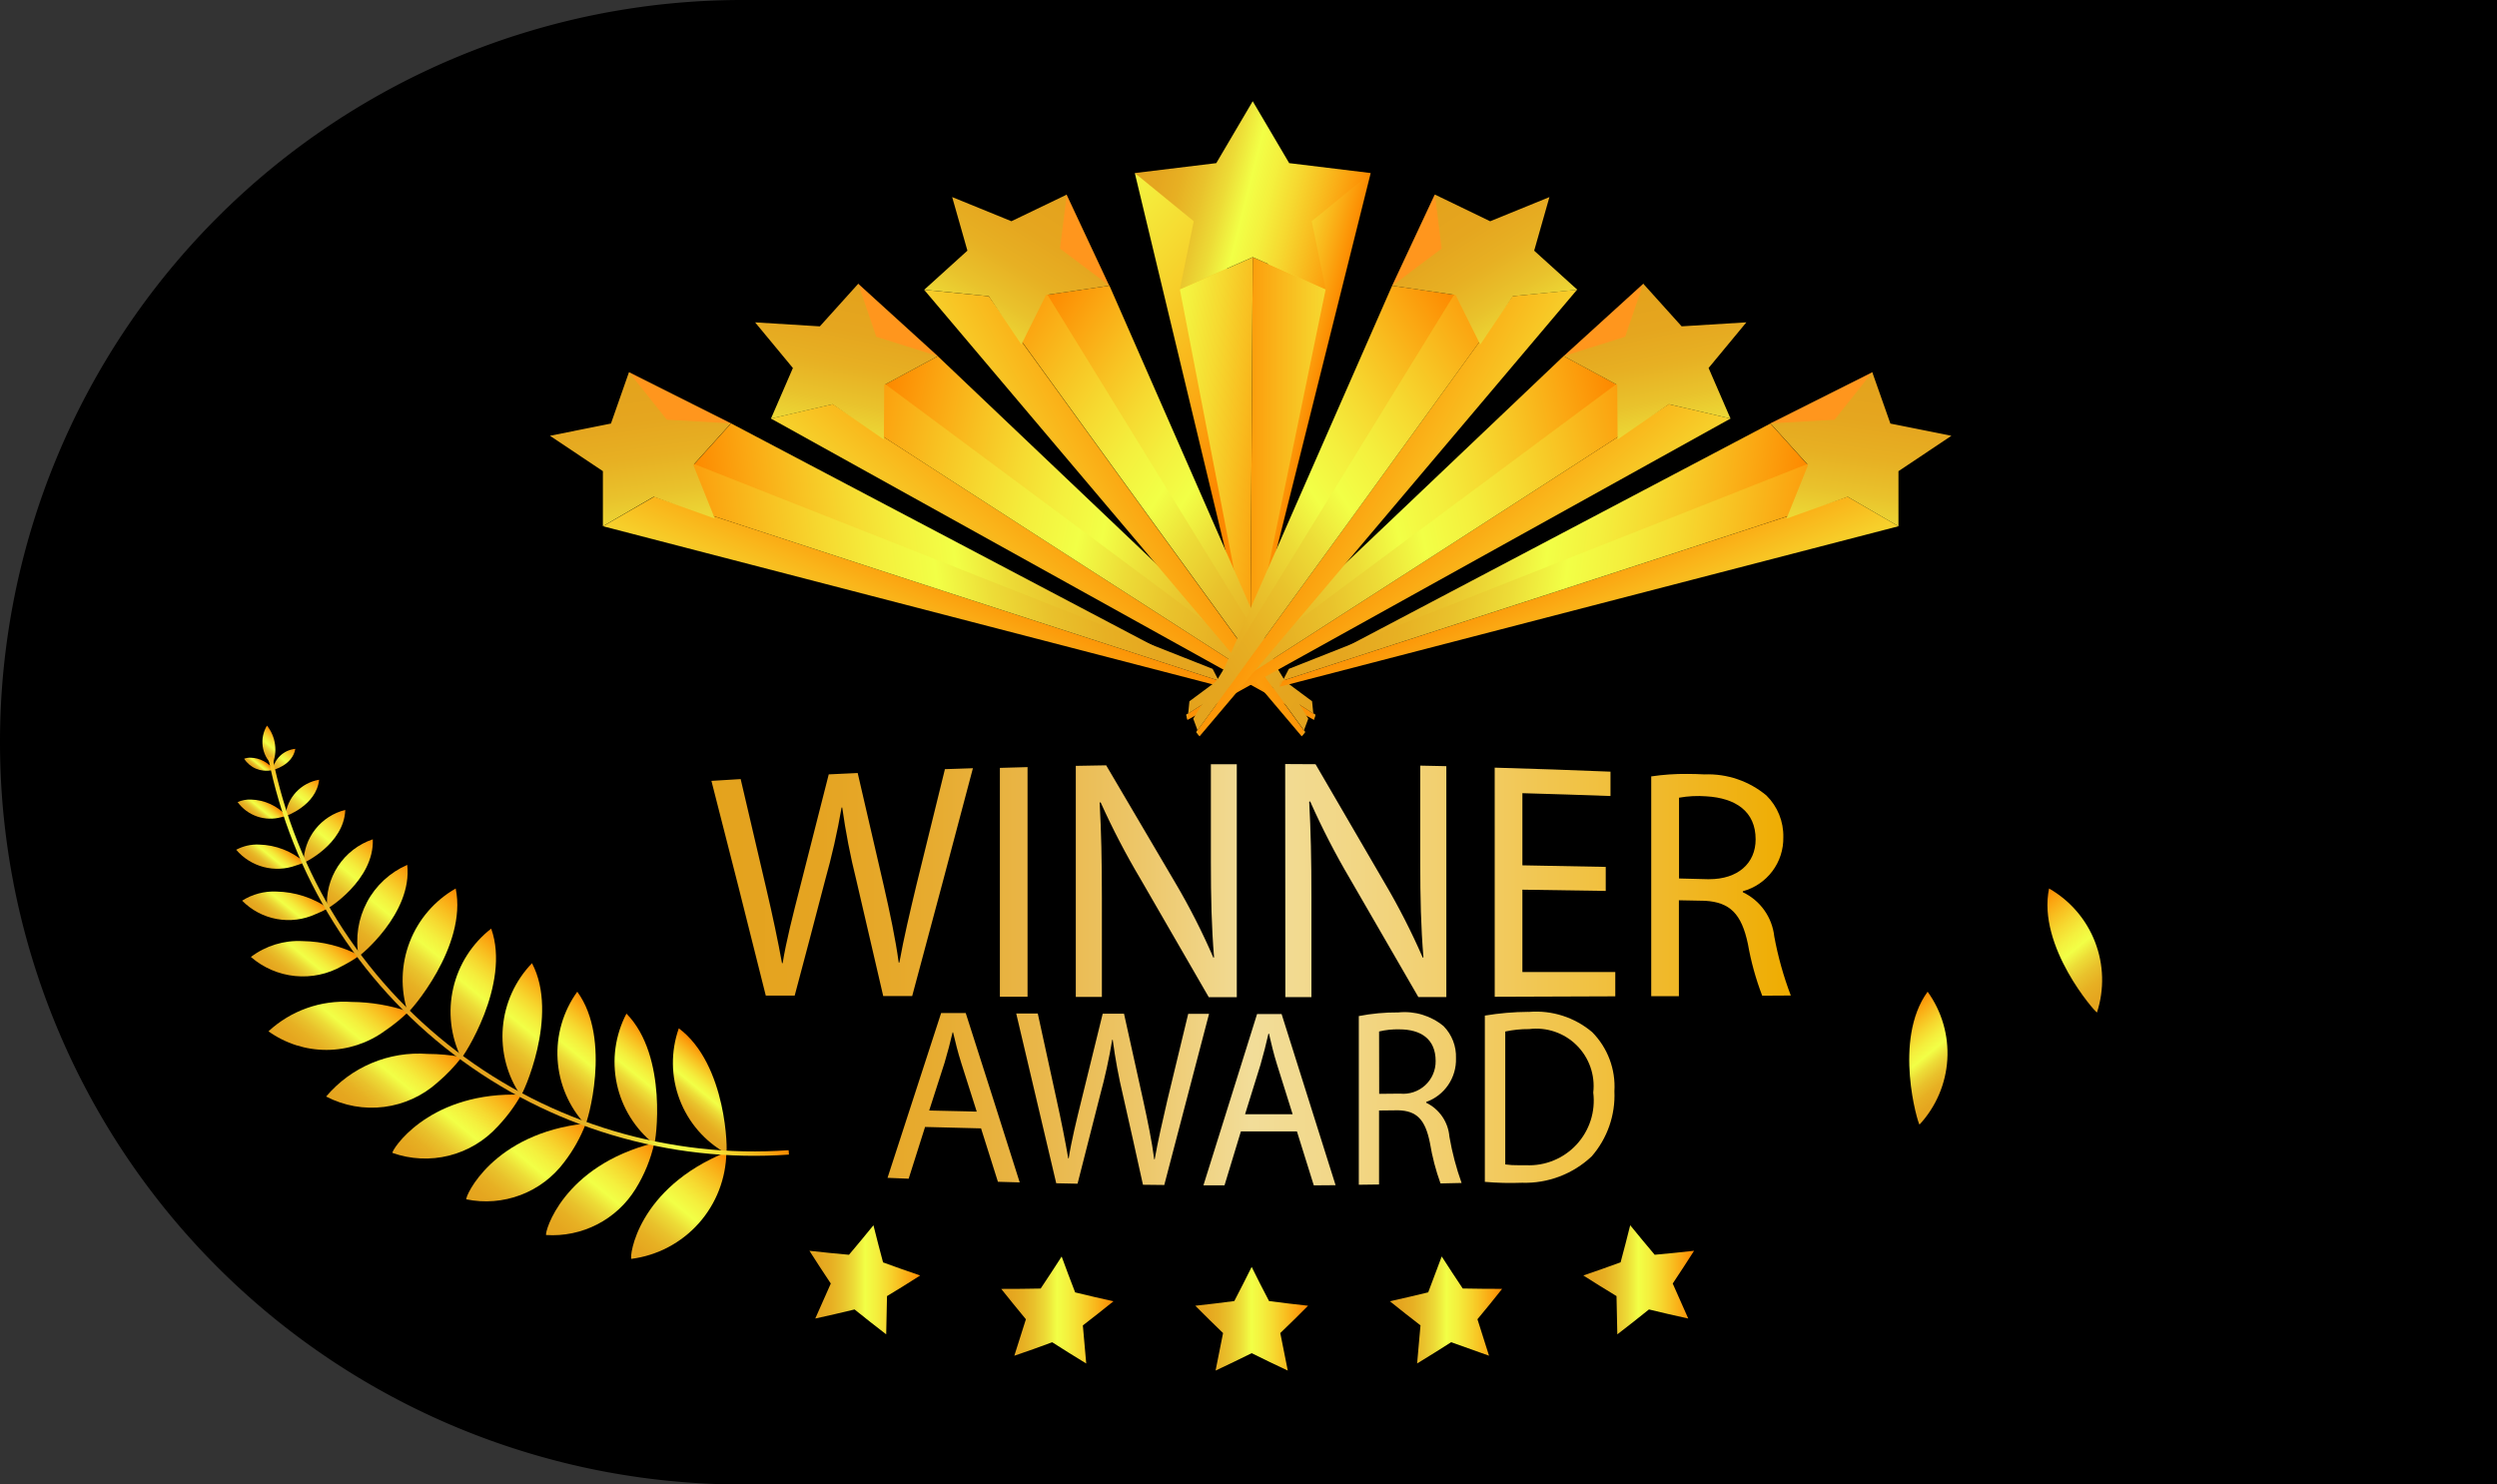 <svg xmlns="http://www.w3.org/2000/svg" xmlns:xlink="http://www.w3.org/1999/xlink" viewBox="0 0 74 44">
  <rect x="0" y="0" width="74" height="44" fill="#333333" stroke="none"/>
  <defs>
    <style>
      .cls-1 {
        fill: none;
      }

      .cls-2 {
        clip-path: url(#clip-path);
      }

      .cls-3 {
        fill: url(#linear-gradient);
      }

      .cls-4 {
        clip-path: url(#clip-path-2);
      }

      .cls-5 {
        fill: url(#linear-gradient-2);
      }

      .cls-6 {
        clip-path: url(#clip-path-3);
      }

      .cls-7 {
        fill: url(#linear-gradient-3);
      }

      .cls-8 {
        clip-path: url(#clip-path-4);
      }

      .cls-9 {
        fill: url(#linear-gradient-4);
      }

      .cls-10 {
        clip-path: url(#clip-path-5);
      }

      .cls-11 {
        fill: url(#linear-gradient-5);
      }

      .cls-12 {
        clip-path: url(#clip-path-6);
      }

      .cls-13 {
        fill: url(#linear-gradient-6);
      }

      .cls-14 {
        clip-path: url(#clip-path-7);
      }

      .cls-15 {
        fill: url(#linear-gradient-7);
      }

      .cls-16 {
        clip-path: url(#clip-path-8);
      }

      .cls-17 {
        fill: url(#linear-gradient-8);
      }

      .cls-18 {
        clip-path: url(#clip-path-9);
      }

      .cls-19 {
        fill: url(#linear-gradient-9);
      }

      .cls-20 {
        clip-path: url(#clip-path-10);
      }

      .cls-21 {
        fill: url(#linear-gradient-10);
      }

      .cls-22 {
        clip-path: url(#clip-path-11);
      }

      .cls-23 {
        fill: url(#linear-gradient-11);
      }

      .cls-24 {
        clip-path: url(#clip-path-12);
      }

      .cls-25 {
        fill: url(#linear-gradient-12);
      }

      .cls-26 {
        clip-path: url(#clip-path-13);
      }

      .cls-27 {
        fill: url(#linear-gradient-13);
      }

      .cls-28 {
        clip-path: url(#clip-path-14);
      }

      .cls-29 {
        fill: url(#linear-gradient-14);
      }

      .cls-30 {
        clip-path: url(#clip-path-15);
      }

      .cls-31 {
        fill: url(#linear-gradient-15);
      }

      .cls-32 {
        clip-path: url(#clip-path-16);
      }

      .cls-33 {
        fill: url(#linear-gradient-16);
      }

      .cls-34 {
        clip-path: url(#clip-path-17);
      }

      .cls-35 {
        fill: url(#linear-gradient-17);
      }

      .cls-36 {
        clip-path: url(#clip-path-18);
      }

      .cls-37 {
        fill: url(#linear-gradient-18);
      }

      .cls-38 {
        clip-path: url(#clip-path-19);
      }

      .cls-39 {
        fill: url(#linear-gradient-19);
      }

      .cls-40 {
        clip-path: url(#clip-path-20);
      }

      .cls-41 {
        fill: url(#linear-gradient-20);
      }

      .cls-42 {
        clip-path: url(#clip-path-21);
      }

      .cls-43 {
        fill: url(#linear-gradient-21);
      }

      .cls-44 {
        clip-path: url(#clip-path-22);
      }

      .cls-45 {
        fill: url(#linear-gradient-22);
      }

      .cls-46 {
        clip-path: url(#clip-path-23);
      }

      .cls-47 {
        fill: url(#linear-gradient-23);
      }

      .cls-48 {
        clip-path: url(#clip-path-24);
      }

      .cls-49 {
        fill: url(#linear-gradient-24);
      }

      .cls-50 {
        clip-path: url(#clip-path-25);
      }

      .cls-51 {
        clip-path: url(#clip-path-26);
      }

      .cls-52 {
        clip-path: url(#clip-path-27);
      }

      .cls-53 {
        clip-path: url(#clip-path-28);
      }

      .cls-54 {
        clip-path: url(#clip-path-29);
      }

      .cls-55 {
        clip-path: url(#clip-path-30);
      }

      .cls-56 {
        clip-path: url(#clip-path-31);
      }

      .cls-57 {
        clip-path: url(#clip-path-32);
      }

      .cls-58 {
        clip-path: url(#clip-path-33);
      }

      .cls-59 {
        clip-path: url(#clip-path-34);
      }

      .cls-60 {
        clip-path: url(#clip-path-35);
      }

      .cls-61 {
        clip-path: url(#clip-path-36);
      }

      .cls-62 {
        clip-path: url(#clip-path-37);
      }

      .cls-63 {
        fill: url(#linear-gradient-37);
      }

      .cls-64 {
        clip-path: url(#clip-path-38);
      }

      .cls-65 {
        clip-path: url(#clip-path-39);
      }

      .cls-66 {
        clip-path: url(#clip-path-40);
      }

      .cls-67 {
        clip-path: url(#clip-path-41);
      }

      .cls-68 {
        clip-path: url(#clip-path-42);
      }

      .cls-69 {
        clip-path: url(#clip-path-43);
      }

      .cls-70 {
        clip-path: url(#clip-path-44);
      }

      .cls-71 {
        clip-path: url(#clip-path-45);
      }

      .cls-72 {
        clip-path: url(#clip-path-46);
      }

      .cls-73 {
        clip-path: url(#clip-path-47);
      }

      .cls-74 {
        clip-path: url(#clip-path-48);
      }

      .cls-75 {
        clip-path: url(#clip-path-49);
      }

      .cls-76 {
        fill: url(#linear-gradient-49);
      }

      .cls-77 {
        clip-path: url(#clip-path-50);
      }

      .cls-78 {
        fill: url(#linear-gradient-50);
      }

      .cls-79 {
        clip-path: url(#clip-path-51);
      }

      .cls-80 {
        fill: url(#linear-gradient-51);
      }

      .cls-81 {
        clip-path: url(#clip-path-52);
      }

      .cls-82 {
        fill: url(#linear-gradient-52);
      }

      .cls-83 {
        clip-path: url(#clip-path-53);
      }

      .cls-84 {
        fill: url(#linear-gradient-53);
      }

      .cls-85 {
        clip-path: url(#clip-path-54);
      }

      .cls-86 {
        fill: url(#linear-gradient-54);
      }

      .cls-87 {
        clip-path: url(#clip-path-55);
      }

      .cls-88 {
        fill: url(#linear-gradient-55);
      }

      .cls-89 {
        clip-path: url(#clip-path-56);
      }

      .cls-90 {
        fill: url(#linear-gradient-56);
      }

      .cls-91 {
        clip-path: url(#clip-path-57);
      }

      .cls-92 {
        fill: #ff961d;
      }

      .cls-93 {
        clip-path: url(#clip-path-58);
      }

      .cls-94 {
        fill: url(#linear-gradient-57);
      }

      .cls-95 {
        clip-path: url(#clip-path-59);
      }

      .cls-96 {
        fill: url(#linear-gradient-58);
      }

      .cls-97 {
        clip-path: url(#clip-path-60);
      }

      .cls-98 {
        fill: url(#linear-gradient-59);
      }

      .cls-99 {
        clip-path: url(#clip-path-61);
      }

      .cls-100 {
        fill: url(#linear-gradient-60);
      }

      .cls-101 {
        clip-path: url(#clip-path-63);
      }

      .cls-102 {
        fill: url(#linear-gradient-61);
      }

      .cls-103 {
        clip-path: url(#clip-path-64);
      }

      .cls-104 {
        fill: url(#linear-gradient-62);
      }

      .cls-105 {
        clip-path: url(#clip-path-65);
      }

      .cls-106 {
        fill: url(#linear-gradient-63);
      }

      .cls-107 {
        clip-path: url(#clip-path-66);
      }

      .cls-108 {
        fill: url(#linear-gradient-64);
      }

      .cls-109 {
        clip-path: url(#clip-path-68);
      }

      .cls-110 {
        fill: url(#linear-gradient-65);
      }

      .cls-111 {
        clip-path: url(#clip-path-69);
      }

      .cls-112 {
        fill: url(#linear-gradient-66);
      }

      .cls-113 {
        clip-path: url(#clip-path-70);
      }

      .cls-114 {
        fill: url(#linear-gradient-67);
      }

      .cls-115 {
        clip-path: url(#clip-path-71);
      }

      .cls-116 {
        fill: url(#linear-gradient-68);
      }

      .cls-117 {
        clip-path: url(#clip-path-73);
      }

      .cls-118 {
        fill: url(#linear-gradient-69);
      }

      .cls-119 {
        clip-path: url(#clip-path-74);
      }

      .cls-120 {
        fill: url(#linear-gradient-70);
      }

      .cls-121 {
        clip-path: url(#clip-path-75);
      }

      .cls-122 {
        fill: url(#linear-gradient-71);
      }

      .cls-123 {
        clip-path: url(#clip-path-76);
      }

      .cls-124 {
        fill: url(#linear-gradient-72);
      }

      .cls-125 {
        clip-path: url(#clip-path-78);
      }

      .cls-126 {
        fill: url(#linear-gradient-73);
      }

      .cls-127 {
        clip-path: url(#clip-path-79);
      }

      .cls-128 {
        fill: url(#linear-gradient-74);
      }

      .cls-129 {
        clip-path: url(#clip-path-80);
      }

      .cls-130 {
        fill: url(#linear-gradient-75);
      }

      .cls-131 {
        clip-path: url(#clip-path-81);
      }

      .cls-132 {
        fill: url(#linear-gradient-76);
      }

      .cls-133 {
        clip-path: url(#clip-path-83);
      }

      .cls-134 {
        fill: url(#linear-gradient-77);
      }

      .cls-135 {
        clip-path: url(#clip-path-84);
      }

      .cls-136 {
        fill: url(#linear-gradient-78);
      }

      .cls-137 {
        clip-path: url(#clip-path-85);
      }

      .cls-138 {
        clip-path: url(#clip-path-86);
      }

      .cls-139 {
        clip-path: url(#clip-path-87);
      }

      .cls-140 {
        clip-path: url(#clip-path-88);
      }

      .cls-141 {
        clip-path: url(#clip-path-89);
      }

      .cls-142 {
        clip-path: url(#clip-path-90);
      }

      .cls-143 {
        clip-path: url(#clip-path-91);
      }

      .cls-144 {
        clip-path: url(#clip-path-92);
      }

      .cls-145 {
        clip-path: url(#clip-path-93);
      }

      .cls-146 {
        clip-path: url(#clip-path-94);
      }

      .cls-147 {
        clip-path: url(#clip-path-95);
      }

      .cls-148 {
        fill: url(#linear-gradient-89);
      }

      .cls-149 {
        clip-path: url(#clip-path-96);
      }

      .cls-150 {
        fill: url(#linear-gradient-90);
      }

      .cls-151 {
        clip-path: url(#clip-path-97);
      }

      .cls-152 {
        fill: url(#linear-gradient-91);
      }

      .cls-153 {
        clip-path: url(#clip-path-98);
      }

      .cls-154 {
        fill: url(#linear-gradient-92);
      }

      .cls-155 {
        clip-path: url(#clip-path-99);
      }

      .cls-156 {
        fill: url(#linear-gradient-93);
      }
    </style>
    <clipPath id="clip-path">
      <path id="Path_154" data-name="Path 154" class="cls-1" d="M40.407-112.335s0,0,0,0h0v0m-1.42,3.675c.042.006,1.775-1.95,1.42-3.675h0a3.12,3.12,0,0,0-1.42,3.675" transform="translate(-38.844 112.34)"/>
    </clipPath>
    <linearGradient id="linear-gradient" x1="0.17" y1="0.288" x2="0.226" y2="0.288" gradientUnits="objectBoundingBox">
      <stop offset="0" stop-color="#e4a31d"/>
      <stop offset="0.1" stop-color="#e5a61f"/>
      <stop offset="0.2" stop-color="#e7b023"/>
      <stop offset="0.3" stop-color="#e9c22c"/>
      <stop offset="0.4" stop-color="#eddc37"/>
      <stop offset="0.5" stop-color="#f2ff46"/>
      <stop offset="0.6" stop-color="#f4ef3d"/>
      <stop offset="0.7" stop-color="#f6d930"/>
      <stop offset="0.8" stop-color="#f8c021"/>
      <stop offset="0.9" stop-color="#fba511"/>
      <stop offset="1" stop-color="#fd8900"/>
    </linearGradient>
    <clipPath id="clip-path-2">
      <path id="Path_156" data-name="Path 156" class="cls-1" d="M29.769-117.818s0,0,0,0h0v0m-1.441,2.708c.025.006,1.6-1.265,1.441-2.708h0a2.466,2.466,0,0,0-1.441,2.708" transform="translate(-28.301 117.82)"/>
    </clipPath>
    <linearGradient id="linear-gradient-2" x1="0.176" y1="0.262" x2="0.221" y2="0.262" xlink:href="#linear-gradient"/>
    <clipPath id="clip-path-3">
      <path id="Path_158" data-name="Path 158" class="cls-1" d="M22.527-123.767s0,0,0,0h0m-1.354,2.059c.016,0,1.4-.845,1.354-2.059h0a2,2,0,0,0-1.354,2.059" transform="translate(-21.173 123.768)"/>
    </clipPath>
    <linearGradient id="linear-gradient-3" x1="0.183" y1="0.242" x2="0.22" y2="0.242" xlink:href="#linear-gradient"/>
    <clipPath id="clip-path-4">
      <path id="Path_160" data-name="Path 160" class="cls-1" d="M16.92-130.612s0,0,0,0h0m-1.237,1.571c.01,0,1.2-.553,1.237-1.571h0a1.63,1.63,0,0,0-1.237,1.571" transform="translate(-15.683 130.613)"/>
    </clipPath>
    <linearGradient id="linear-gradient-4" x1="0.192" y1="0.224" x2="0.222" y2="0.224" xlink:href="#linear-gradient"/>
    <clipPath id="clip-path-5">
      <path id="Path_162" data-name="Path 162" class="cls-1" d="M12.449-137.631s0,0,0,0h0m-1,1.08c.005,0,.917-.308,1-1.08h0a1.2,1.2,0,0,0-1,1.08" transform="translate(-11.449 137.631)"/>
    </clipPath>
    <linearGradient id="linear-gradient-5" x1="0.203" y1="0.206" x2="0.225" y2="0.206" xlink:href="#linear-gradient"/>
    <clipPath id="clip-path-6">
      <path id="Path_164" data-name="Path 164" class="cls-1" d="M9.136-144.83h0m-.675.63s.59-.132.675-.63h0a.758.758,0,0,0-.675.63" transform="translate(-8.461 144.83)"/>
    </clipPath>
    <linearGradient id="linear-gradient-6" x1="0.215" y1="0.19" x2="0.229" y2="0.19" xlink:href="#linear-gradient"/>
    <clipPath id="clip-path-7">
      <path id="Path_166" data-name="Path 166" class="cls-1" d="M6.412-149.081a1.14,1.14,0,0,0-.155-1.166h0a.94.94,0,0,0,.155,1.166" transform="translate(-6.124 150.247)"/>
    </clipPath>
    <linearGradient id="linear-gradient-7" x1="0.217" y1="0.182" x2="0.229" y2="0.182" xlink:href="#linear-gradient"/>
    <clipPath id="clip-path-8">
      <path id="Path_168" data-name="Path 168" class="cls-1" d="M7.514-85.008a2.946,2.946,0,0,0,3.451-.016h0a5.106,5.106,0,0,0,.7-.569h0a5.379,5.379,0,0,0-1.692-.287h0a3.3,3.3,0,0,0-2.461.872m4.152-.585h0" transform="translate(-7.513 85.88)"/>
    </clipPath>
    <linearGradient id="linear-gradient-8" x1="0.125" y1="0.278" x2="0.171" y2="0.278" xlink:href="#linear-gradient"/>
    <clipPath id="clip-path-9">
      <path id="Path_170" data-name="Path 170" class="cls-1" d="M51.138-102.991s0,0,0,0h0l0,0m-.887,3.837c.043,0,1.479-2.184.887-3.837h0a3.122,3.122,0,0,0-.887,3.837" transform="translate(-49.934 102.996)"/>
    </clipPath>
    <linearGradient id="linear-gradient-9" x1="0.17" y1="0.315" x2="0.222" y2="0.315" xlink:href="#linear-gradient"/>
    <clipPath id="clip-path-10">
      <path id="Path_172" data-name="Path 172" class="cls-1" d="M20.969-72.492a2.92,2.92,0,0,0,3.3-.42h0a4.889,4.889,0,0,0,.718-.752h0a5.751,5.751,0,0,0-1.011-.093h0a3.593,3.593,0,0,0-3.011,1.264m4.022-1.172h0" transform="translate(-20.969 73.756)"/>
    </clipPath>
    <linearGradient id="linear-gradient-10" x1="0.119" y1="0.311" x2="0.17" y2="0.311" xlink:href="#linear-gradient"/>
    <clipPath id="clip-path-11">
      <path id="Path_174" data-name="Path 174" class="cls-1" d="M62.845-94.931s0,0,0,0h0l0,0m-.332,3.926c.043,0,1.151-2.373.332-3.926h0a3.12,3.12,0,0,0-.332,3.926" transform="translate(-61.963 94.936)"/>
    </clipPath>
    <linearGradient id="linear-gradient-11" x1="0.173" y1="0.341" x2="0.222" y2="0.341" xlink:href="#linear-gradient"/>
    <clipPath id="clip-path-12">
      <path id="Path_176" data-name="Path 176" class="cls-1" d="M36.4-62.586a2.9,2.9,0,0,0,3.118-.783h0a4.7,4.7,0,0,0,.7-.946h0q-.113,0-.221,0h0c-2.6,0-3.628,1.657-3.6,1.732m3.817-1.728h0" transform="translate(-36.4 64.318)"/>
    </clipPath>
    <linearGradient id="linear-gradient-12" x1="0.118" y1="0.344" x2="0.174" y2="0.344" xlink:href="#linear-gradient"/>
    <clipPath id="clip-path-13">
      <path id="Path_178" data-name="Path 178" class="cls-1" d="M75.343-88.291l0,0h0s0,0,0,0h0m.243,3.942c.043-.011.8-2.513-.24-3.938h0a3.113,3.113,0,0,0,.24,3.938" transform="translate(-74.749 88.291)"/>
    </clipPath>
    <linearGradient id="linear-gradient-13" x1="0.181" y1="0.367" x2="0.225" y2="0.367" xlink:href="#linear-gradient"/>
    <clipPath id="clip-path-14">
      <path id="Path_180" data-name="Path 180" class="cls-1" d="M57.1-57.573h0m-3.543,2.249a2.89,2.89,0,0,0,2.9-1.1h0a4.541,4.541,0,0,0,.644-1.149h0c-2.766.292-3.586,2.177-3.543,2.249" transform="translate(-53.552 57.574)"/>
    </clipPath>
    <linearGradient id="linear-gradient-14" x1="0.123" y1="0.377" x2="0.182" y2="0.377" xlink:href="#linear-gradient"/>
    <clipPath id="clip-path-15">
      <path id="Path_182" data-name="Path 182" class="cls-1" d="M88.439-83.187l0,0h0s0,0,0,0h0m.826,3.871c.043-.017.422-2.6-.822-3.867h0a3.1,3.1,0,0,0,.822,3.867" transform="translate(-88.086 83.187)"/>
    </clipPath>
    <linearGradient id="linear-gradient-15" x1="0.194" y1="0.391" x2="0.231" y2="0.391" xlink:href="#linear-gradient"/>
    <clipPath id="clip-path-16">
      <path id="Path_184" data-name="Path 184" class="cls-1" d="M75.375-53.041h0m-3.207,2.73a2.894,2.894,0,0,0,2.65-1.365h0a4.379,4.379,0,0,0,.557-1.365h0c-2.724.682-3.259,2.663-3.207,2.73" transform="translate(-72.165 53.042)"/>
    </clipPath>
    <linearGradient id="linear-gradient-16" x1="0.133" y1="0.409" x2="0.194" y2="0.409" xlink:href="#linear-gradient"/>
    <clipPath id="clip-path-17">
      <path id="Path_186" data-name="Path 186" class="cls-1" d="M101.922-79.751l0,0h0s0,0,0,0h0m1.412,3.711c.042-.024.03-2.632-1.407-3.708h0a3.07,3.07,0,0,0,1.407,3.708" transform="translate(-101.757 79.751)"/>
    </clipPath>
    <linearGradient id="linear-gradient-17" x1="0.21" y1="0.415" x2="0.24" y2="0.415" xlink:href="#linear-gradient"/>
    <clipPath id="clip-path-18">
      <path id="Path_188" data-name="Path 188" class="cls-1" d="M94.794-50.86h0M91.978-47.7a3.229,3.229,0,0,0,2.816-3.164h0c-2.642,1.07-2.875,3.1-2.816,3.164" transform="translate(-91.97 50.861)"/>
    </clipPath>
    <linearGradient id="linear-gradient-18" x1="0.148" y1="0.439" x2="0.211" y2="0.439" xlink:href="#linear-gradient"/>
    <clipPath id="clip-path-19">
      <path id="Path_190" data-name="Path 190" class="cls-1" d="M3.42-99.577a2.35,2.35,0,0,0,2.708.267h0a4.157,4.157,0,0,0,.512-.309h0a3.737,3.737,0,0,0-1.684-.428h0a2.336,2.336,0,0,0-1.536.47m3.22-.042h0" transform="translate(-3.42 100.047)"/>
    </clipPath>
    <linearGradient id="linear-gradient-19" x1="0.145" y1="0.25" x2="0.176" y2="0.25" xlink:href="#linear-gradient"/>
    <clipPath id="clip-path-20">
      <path id="Path_192" data-name="Path 192" class="cls-1" d="M1.365-111.335a1.927,1.927,0,0,0,2.182.4h0a3.415,3.415,0,0,0,.369-.174h0a2.782,2.782,0,0,0-1.531-.494h0a1.75,1.75,0,0,0-1.02.271m2.551.223h0" transform="translate(-1.365 111.606)"/>
    </clipPath>
    <linearGradient id="linear-gradient-20" x1="0.162" y1="0.229" x2="0.184" y2="0.229" xlink:href="#linear-gradient"/>
    <clipPath id="clip-path-21">
      <path id="Path_194" data-name="Path 194" class="cls-1" d="M0-122.369a1.6,1.6,0,0,0,1.773.465h0c.153-.046.249-.092.255-.092h0a2.123,2.123,0,0,0-1.352-.527h0a1.314,1.314,0,0,0-.675.153M2.027-122h0" transform="translate(0 122.522)"/>
    </clipPath>
    <linearGradient id="linear-gradient-21" x1="0.178" y1="0.212" x2="0.193" y2="0.212" xlink:href="#linear-gradient"/>
    <clipPath id="clip-path-22">
      <path id="Path_196" data-name="Path 196" class="cls-1" d="M.33-132.94a1.2,1.2,0,0,0,1.3.444h0c.089-.019.144-.039.147-.038h0a1.472,1.472,0,0,0-1.051-.482h0a.9.9,0,0,0-.4.076m1.448.406s0,0,0,0h0" transform="translate(-0.33 133.016)"/>
    </clipPath>
    <linearGradient id="linear-gradient-22" x1="0.194" y1="0.196" x2="0.204" y2="0.196" xlink:href="#linear-gradient"/>
    <clipPath id="clip-path-23">
      <path id="Path_198" data-name="Path 198" class="cls-1" d="M1.846-142.739a.779.779,0,0,0,.814.341h0c.039-.006.062-.011.063-.011h0a.873.873,0,0,0-.682-.36h0a.53.53,0,0,0-.194.03m.876.33h0" transform="translate(-1.846 142.769)"/>
    </clipPath>
    <linearGradient id="linear-gradient-23" x1="0.211" y1="0.184" x2="0.216" y2="0.184" xlink:href="#linear-gradient"/>
    <clipPath id="clip-path-24">
      <path id="Path_200" data-name="Path 200" class="cls-1" d="M7.443-143.021a14.686,14.686,0,0,0,15.433,11.773h0c0-.043-.006-.087-.009-.13h0a14.555,14.555,0,0,1-15.3-11.669h0l-.128.026" transform="translate(-7.443 143.047)"/>
    </clipPath>
    <linearGradient id="linear-gradient-24" x1="0.169" y1="0.322" x2="0.229" y2="0.322" xlink:href="#linear-gradient"/>
    <clipPath id="clip-path-25">
      <path id="Path_202" data-name="Path 202" class="cls-1" d="M421.922-112.335v0h0s0,0,0,0m1.42,3.675a3.12,3.12,0,0,0-1.42-3.675h0c-.355,1.724,1.378,3.681,1.42,3.675" transform="translate(-421.874 112.34)"/>
    </clipPath>
    <clipPath id="clip-path-26">
      <path id="Path_204" data-name="Path 204" class="cls-1" d="M433.459-117.818v0h0s0,0,0,0m1.441,2.708a2.466,2.466,0,0,0-1.441-2.708h0c-.162,1.443,1.416,2.714,1.441,2.708" transform="translate(-433.448 117.82)"/>
    </clipPath>
    <clipPath id="clip-path-27">
      <path id="Path_206" data-name="Path 206" class="cls-1" d="M441.553-123.767h0s0,0,0,0m1.354,2.059a2,2,0,0,0-1.354-2.059h0c-.043,1.214,1.338,2.064,1.354,2.059" transform="translate(-441.552 123.768)"/>
    </clipPath>
    <clipPath id="clip-path-28">
      <path id="Path_208" data-name="Path 208" class="cls-1" d="M447.97-130.612h0s0,0,0,0m1.237,1.571a1.629,1.629,0,0,0-1.237-1.571h0c.039,1.017,1.227,1.574,1.237,1.571" transform="translate(-447.969 130.613)"/>
    </clipPath>
    <clipPath id="clip-path-29">
      <path id="Path_210" data-name="Path 210" class="cls-1" d="M454.072-137.631h0s0,0,0,0m1,1.08a1.2,1.2,0,0,0-1-1.08h0c.083.772.994,1.082,1,1.08" transform="translate(-454.072 137.631)"/>
    </clipPath>
    <clipPath id="clip-path-30">
      <path id="Path_212" data-name="Path 212" class="cls-1" d="M459.611-144.83h0m.675.63a.758.758,0,0,0-.675-.63h0c.085.5.673.631.675.63" transform="translate(-459.611 144.83)"/>
    </clipPath>
    <clipPath id="clip-path-31">
      <path id="Path_214" data-name="Path 214" class="cls-1" d="M464.475-150.247a1.141,1.141,0,0,0-.155,1.166h0a.94.94,0,0,0,.155-1.166h0" transform="translate(-464.222 150.247)"/>
    </clipPath>
    <clipPath id="clip-path-32">
      <path id="Path_216" data-name="Path 216" class="cls-1" d="M433.217-85.593a5.1,5.1,0,0,0,.7.569h0a2.946,2.946,0,0,0,3.451.016h0a3.3,3.3,0,0,0-2.461-.872h0a5.375,5.375,0,0,0-1.691.287m0,0h0s0,0,0,0" transform="translate(-433.215 85.88)"/>
    </clipPath>
    <clipPath id="clip-path-33">
      <path id="Path_218" data-name="Path 218" class="cls-1" d="M413-102.991l0,0h0s0,0,0,0m.887,3.837a3.122,3.122,0,0,0-.887-3.837h0c-.592,1.653.844,3.838.887,3.837" transform="translate(-412.853 102.996)"/>
    </clipPath>
    <clipPath id="clip-path-34">
      <path id="Path_220" data-name="Path 220" class="cls-1" d="M420.785-73.664a4.876,4.876,0,0,0,.718.752h0a2.921,2.921,0,0,0,3.3.42h0a3.594,3.594,0,0,0-3.011-1.264h0a5.751,5.751,0,0,0-1.011.093m0,0h0" transform="translate(-420.783 73.756)"/>
    </clipPath>
    <clipPath id="clip-path-35">
      <path id="Path_222" data-name="Path 222" class="cls-1" d="M402.42-94.931l0,0h0s0,0,0,0m.332,3.926a3.12,3.12,0,0,0-.332-3.926h0c-.819,1.553.289,3.922.332,3.926" transform="translate(-402.119 94.936)"/>
    </clipPath>
    <clipPath id="clip-path-36">
      <path id="Path_224" data-name="Path 224" class="cls-1" d="M406.963-64.314a4.694,4.694,0,0,0,.7.946h0a2.9,2.9,0,0,0,3.118.783h0c.032-.076-.993-1.732-3.6-1.732h0c-.073,0-.146,0-.221,0m0,0h0" transform="translate(-406.961 64.318)"/>
    </clipPath>
    <clipPath id="clip-path-37">
      <path id="Path_226" data-name="Path 226" class="cls-1" d="M390.2-88.287l0,0h0s0,0,0,0m-.24,3.938a3.112,3.112,0,0,0,.24-3.938h0c-1.037,1.425-.283,3.927-.24,3.938" transform="translate(-389.651 88.291)"/>
    </clipPath>
    <linearGradient id="linear-gradient-37" x1="0.181" y1="0.367" x2="0.225" y2="0.367" xlink:href="#linear-gradient"/>
    <clipPath id="clip-path-38">
      <path id="Path_228" data-name="Path 228" class="cls-1" d="M391.955-57.573h0m.646,1.15a2.89,2.89,0,0,0,2.9,1.1h0c.043-.072-.777-1.957-3.543-2.249h0a4.538,4.538,0,0,0,.644,1.149" transform="translate(-391.955 57.574)"/>
    </clipPath>
    <clipPath id="clip-path-39">
      <path id="Path_230" data-name="Path 230" class="cls-1" d="M376.246-83.183l0,0h0s0,0,0,0m-.822,3.867a3.1,3.1,0,0,0,.822-3.867h0c-1.244,1.266-.865,3.85-.822,3.867" transform="translate(-375.337 83.187)"/>
    </clipPath>
    <clipPath id="clip-path-40">
      <path id="Path_232" data-name="Path 232" class="cls-1" d="M375.967-53.041h0m.559,1.365a2.9,2.9,0,0,0,2.65,1.365h0c.051-.066-.483-2.048-3.208-2.73h0a4.376,4.376,0,0,0,.557,1.365" transform="translate(-375.967 53.042)"/>
    </clipPath>
    <clipPath id="clip-path-41">
      <path id="Path_234" data-name="Path 234" class="cls-1" d="M360.557-79.747l0,0h0s0,0,0,0m-1.407,3.708a3.07,3.07,0,0,0,1.407-3.708h0c-1.437,1.075-1.449,3.684-1.407,3.708" transform="translate(-359.139 79.751)"/>
    </clipPath>
    <clipPath id="clip-path-42">
      <path id="Path_236" data-name="Path 236" class="cls-1" d="M359.207-50.86h0m2.817,3.164c.059-.06-.174-2.094-2.816-3.164h0a3.229,3.229,0,0,0,2.816,3.164" transform="translate(-359.207 50.861)"/>
    </clipPath>
    <clipPath id="clip-path-43">
      <path id="Path_238" data-name="Path 238" class="cls-1" d="M444.645-99.619a4.114,4.114,0,0,0,.512.309h0a2.35,2.35,0,0,0,2.708-.267h0a2.337,2.337,0,0,0-1.536-.47h0a3.737,3.737,0,0,0-1.684.428m0,0h0" transform="translate(-444.644 100.047)"/>
    </clipPath>
    <clipPath id="clip-path-44">
      <path id="Path_240" data-name="Path 240" class="cls-1" d="M451.96-111.112a3.394,3.394,0,0,0,.369.174h0a1.927,1.927,0,0,0,2.182-.4h0a1.75,1.75,0,0,0-1.02-.271h0a2.781,2.781,0,0,0-1.531.494m0,0h0" transform="translate(-451.959 111.606)"/>
    </clipPath>
    <clipPath id="clip-path-45">
      <path id="Path_242" data-name="Path 242" class="cls-1" d="M457.439-122c.005,0,.1.046.255.092h0a1.6,1.6,0,0,0,1.773-.465h0a1.316,1.316,0,0,0-.675-.153h0a2.123,2.123,0,0,0-1.352.527m0,0h0" transform="translate(-457.439 122.522)"/>
    </clipPath>
    <clipPath id="clip-path-46">
      <path id="Path_244" data-name="Path 244" class="cls-1" d="M461.662-132.534s.057.019.147.038h0a1.205,1.205,0,0,0,1.3-.444h0a.9.9,0,0,0-.4-.076h0a1.472,1.472,0,0,0-1.051.482m0,0h0" transform="translate(-461.662 133.016)"/>
    </clipPath>
    <clipPath id="clip-path-47">
      <path id="Path_246" data-name="Path 246" class="cls-1" d="M464.643-142.409s.024.005.063.011h0a.779.779,0,0,0,.814-.341h0a.534.534,0,0,0-.195-.03h0a.873.873,0,0,0-.682.36m0,0h0" transform="translate(-464.643 142.769)"/>
    </clipPath>
    <clipPath id="clip-path-48">
      <path id="Path_248" data-name="Path 248" class="cls-1" d="M344.648-131.378c0,.043-.006.087-.009.13h0a14.686,14.686,0,0,0,15.433-11.773h0l-.128-.026h0a14.555,14.555,0,0,1-15.3,11.669" transform="translate(-344.639 143.047)"/>
    </clipPath>
    <clipPath id="clip-path-49">
      <path id="Path_250" data-name="Path 250" class="cls-1" d="M212.724-264.693l-.782-12.886-2.642-1.382Z" transform="translate(-209.299 278.961)"/>
    </clipPath>
    <linearGradient id="linear-gradient-49" x1="0.284" y1="0.408" x2="0.419" y2="0.408" gradientUnits="objectBoundingBox">
      <stop offset="0" stop-color="#f2ff46"/>
      <stop offset="0.1" stop-color="#f3f842"/>
      <stop offset="0.2" stop-color="#f4ef3d"/>
      <stop offset="0.3" stop-color="#f5e437"/>
      <stop offset="0.4" stop-color="#f6d930"/>
      <stop offset="0.5" stop-color="#f7cd29"/>
      <stop offset="0.6" stop-color="#f8c021"/>
      <stop offset="0.7" stop-color="#fab319"/>
      <stop offset="0.8" stop-color="#fba511"/>
      <stop offset="0.9" stop-color="#fc9708"/>
      <stop offset="1" stop-color="#fd8900"/>
    </linearGradient>
    <clipPath id="clip-path-50">
      <path id="Path_252" data-name="Path 252" class="cls-1" d="M236.82-277.948l-.606,13.256,3.566-14.268Z" transform="translate(-236.214 278.961)"/>
    </clipPath>
    <linearGradient id="linear-gradient-50" x1="0.452" y1="0.31" x2="0.491" y2="0.31" xlink:href="#linear-gradient-49"/>
    <clipPath id="clip-path-51">
      <path id="Path_254" data-name="Path 254" class="cls-1" d="M236.214-247.591l2.231-10.823-2.16-.952Z" transform="translate(-236.214 259.366)"/>
    </clipPath>
    <linearGradient id="linear-gradient-51" x1="0.432" y1="0.721" x2="0.512" y2="0.721" xlink:href="#linear-gradient-49"/>
    <clipPath id="clip-path-52">
      <path id="Path_256" data-name="Path 256" class="cls-1" d="M219.794-258.413l2.089,10.823.071-11.775Z" transform="translate(-219.794 259.366)"/>
    </clipPath>
    <linearGradient id="linear-gradient-52" x1="0.374" y1="0.307" x2="0.506" y2="0.307" xlink:href="#linear-gradient"/>
    <clipPath id="clip-path-53">
      <path id="Path_258" data-name="Path 258" class="cls-1" d="M212.794-295.7l-1.08,1.835-2.415.294,1.748,1.428-.412,2.017,2.16-.952,2.16.952-.413-2.017,1.748-1.428-2.415-.294Z" transform="translate(-209.299 295.7)"/>
    </clipPath>
    <linearGradient id="linear-gradient-53" x1="0.39" y1="0.2" x2="0.491" y2="0.2" xlink:href="#linear-gradient"/>
    <clipPath id="clip-path-54">
      <path id="Path_260" data-name="Path 260" class="cls-1" d="M124.557-224.693l16.092,8.932.038-.152-14.3-9.207Z" transform="translate(-124.557 225.119)"/>
    </clipPath>
    <linearGradient id="linear-gradient-54" x1="0.413" y1="0.613" x2="0.532" y2="0.613" xlink:href="#linear-gradient-49"/>
    <clipPath id="clip-path-55">
      <path id="Path_262" data-name="Path 262" class="cls-1" d="M150.943-235.468l12.562,9.6.21.181-11.185-10.632Z" transform="translate(-150.943 236.321)"/>
    </clipPath>
    <linearGradient id="linear-gradient-55" x1="0.474" y1="0.395" x2="0.692" y2="0.395" xlink:href="#linear-gradient"/>
    <clipPath id="clip-path-56">
      <path id="Path_264" data-name="Path 264" class="cls-1" d="M138.934-230.157l14.244,9.17-.037-.365-12.839-9.54ZM153.2-220.8l.038-.152-.057-.037Z" transform="translate(-138.934 230.891)"/>
    </clipPath>
    <linearGradient id="linear-gradient-56" x1="0.474" y1="0.407" x2="0.713" y2="0.407" xlink:href="#linear-gradient"/>
    <clipPath id="clip-path-57">
      <path id="Path_266" data-name="Path 266" class="cls-1" d="M0-295.7H60.23v37.624H0Z" transform="translate(0 295.7)"/>
    </clipPath>
    <clipPath id="clip-path-58">
      <path id="Path_268" data-name="Path 268" class="cls-1" d="M122.779-251.914l-1.919-.118,1.12,1.353-.65,1.5,1.829-.426,1.517,1.044.011-1.617,1.588-.853-1.823-.573-.536-1.572Z" transform="translate(-120.86 253.177)"/>
    </clipPath>
    <linearGradient id="linear-gradient-57" x1="0.283" y1="0.288" x2="0.499" y2="0.288" xlink:href="#linear-gradient"/>
    <clipPath id="clip-path-59">
      <path id="Path_270" data-name="Path 270" class="cls-1" d="M85.441-202.685l18.339,4.757-.026-.159-16.8-5.472Z" transform="translate(-85.441 203.559)"/>
    </clipPath>
    <linearGradient id="linear-gradient-58" x1="0.43" y1="0.654" x2="0.526" y2="0.654" xlink:href="#linear-gradient-49"/>
    <clipPath id="clip-path-60">
      <path id="Path_272" data-name="Path 272" class="cls-1" d="M106.505-219.418l15.367,6.289.265.125-14.517-7.647Z" transform="translate(-106.505 220.651)"/>
    </clipPath>
    <linearGradient id="linear-gradient-59" x1="0.511" y1="0.357" x2="0.739" y2="0.357" xlink:href="#linear-gradient"/>
    <clipPath id="clip-path-61">
      <path id="Path_274" data-name="Path 274" class="cls-1" d="M97.289-210.839l16.738,5.451-.18-.349L98.25-211.9Zm16.831,5.631-.026-.159-.067-.022Z" transform="translate(-97.289 211.9)"/>
    </clipPath>
    <linearGradient id="linear-gradient-60" x1="0.511" y1="0.369" x2="0.758" y2="0.369" xlink:href="#linear-gradient"/>
    <clipPath id="clip-path-63">
      <path id="Path_278" data-name="Path 278" class="cls-1" d="M74.885-231.052l-1.808.362,1.569,1.049,0,1.632,1.507-.874,1.81.647-.638-1.589,1.115-1.233-1.9-.108-1.121-1.409Z" transform="translate(-73.077 232.574)"/>
    </clipPath>
    <linearGradient id="linear-gradient-61" x1="0.218" y1="0.239" x2="0.462" y2="0.239" xlink:href="#linear-gradient"/>
    <clipPath id="clip-path-64">
      <path id="Path_280" data-name="Path 280" class="cls-1" d="M171.439-238.542l.1-.126-9.375-12.918-1.914-.191Z" transform="translate(-160.253 251.778)"/>
    </clipPath>
    <linearGradient id="linear-gradient-62" x1="0.408" y1="0.627" x2="0.528" y2="0.627" xlink:href="#linear-gradient-49"/>
    <clipPath id="clip-path-65">
      <path id="Path_282" data-name="Path 282" class="cls-1" d="M188.623-252.447l7.563,12.724.117.231-5.8-13.229Z" transform="translate(-188.623 252.721)"/>
    </clipPath>
    <linearGradient id="linear-gradient-63" x1="0.482" y1="0.424" x2="0.673" y2="0.424" xlink:href="#linear-gradient"/>
    <clipPath id="clip-path-66">
      <path id="Path_284" data-name="Path 284" class="cls-1" d="M175.3-251.891l9.338,12.867.128-.344-7.849-12.758Zm9.272,13.045.1-.126-.037-.051Z" transform="translate(-175.298 252.126)"/>
    </clipPath>
    <linearGradient id="linear-gradient-64" x1="0.482" y1="0.434" x2="0.693" y2="0.434" xlink:href="#linear-gradient"/>
    <clipPath id="clip-path-68">
      <path id="Path_288" data-name="Path 288" class="cls-1" d="M162.837-273.161l-1.756-.716.452,1.588-1.28,1.159,1.914.191.965,1.432.731-1.469,1.877-.274-1.463-1.1.2-1.6Z" transform="translate(-160.253 273.951)"/>
    </clipPath>
    <linearGradient id="linear-gradient-65" x1="0.344" y1="0.31" x2="0.516" y2="0.31" xlink:href="#linear-gradient"/>
    <clipPath id="clip-path-69">
      <path id="Path_290" data-name="Path 290" class="cls-1" d="M221.282-215.913l.038.152,16.092-8.932-1.829-.426Z" transform="translate(-221.282 225.119)"/>
    </clipPath>
    <linearGradient id="linear-gradient-66" x1="0.414" y1="0.612" x2="0.533" y2="0.612" xlink:href="#linear-gradient-49"/>
    <clipPath id="clip-path-70">
      <path id="Path_292" data-name="Path 292" class="cls-1" d="M221.282-225.689l.21-.181,12.562-9.6-1.588-.853Z" transform="translate(-221.282 236.321)"/>
    </clipPath>
    <linearGradient id="linear-gradient-67" x1="0.473" y1="0.394" x2="0.69" y2="0.394" xlink:href="#linear-gradient"/>
    <clipPath id="clip-path-71">
      <path id="Path_294" data-name="Path 294" class="cls-1" d="M221.376-221.351l-.037.365,14.244-9.17-1.368-.734Zm-.094.4.038.152.019-.189Z" transform="translate(-221.282 230.891)"/>
    </clipPath>
    <linearGradient id="linear-gradient-68" x1="0.473" y1="0.407" x2="0.711" y2="0.407" xlink:href="#linear-gradient"/>
    <clipPath id="clip-path-73">
      <path id="Path_298" data-name="Path 298" class="cls-1" d="M311.011-251.605l-1.823.573,1.588.853.011,1.617,1.517-1.044,1.829.426-.65-1.5,1.12-1.353-1.919.118-1.137-1.263Z" transform="translate(-309.188 253.177)"/>
    </clipPath>
    <linearGradient id="linear-gradient-69" x1="0.282" y1="0.289" x2="0.498" y2="0.289" xlink:href="#linear-gradient"/>
    <clipPath id="clip-path-74">
      <path id="Path_300" data-name="Path 300" class="cls-1" d="M243.062-198.087l-.026.159,18.339-4.757-1.507-.874Z" transform="translate(-243.036 203.559)"/>
    </clipPath>
    <linearGradient id="linear-gradient-70" x1="0.431" y1="0.653" x2="0.527" y2="0.653" xlink:href="#linear-gradient-49"/>
    <clipPath id="clip-path-75">
      <path id="Path_302" data-name="Path 302" class="cls-1" d="M243.243-213l.265-.125,15.367-6.289-1.115-1.233Z" transform="translate(-243.243 220.651)"/>
    </clipPath>
    <linearGradient id="linear-gradient-71" x1="0.51" y1="0.357" x2="0.737" y2="0.357" xlink:href="#linear-gradient"/>
    <clipPath id="clip-path-76">
      <path id="Path_304" data-name="Path 304" class="cls-1" d="M243.309-205.737l-.18.349,16.738-5.451-.961-1.061Zm-.246.371-.026.159.093-.18Z" transform="translate(-243.036 211.9)"/>
    </clipPath>
    <linearGradient id="linear-gradient-72" x1="0.51" y1="0.369" x2="0.757" y2="0.369" xlink:href="#linear-gradient"/>
    <clipPath id="clip-path-78">
      <path id="Path_308" data-name="Path 308" class="cls-1" d="M359.242-231.165l-1.9.108,1.115,1.233-.638,1.589,1.81-.647,1.507.874,0-1.632,1.569-1.049-1.808-.362-.537-1.523Z" transform="translate(-357.34 232.574)"/>
    </clipPath>
    <linearGradient id="linear-gradient-73" x1="0.218" y1="0.241" x2="0.462" y2="0.241" xlink:href="#linear-gradient"/>
    <clipPath id="clip-path-79">
      <path id="Path_310" data-name="Path 310" class="cls-1" d="M233-251.587l-9.375,12.918.1.126,11.186-13.236Z" transform="translate(-223.627 251.778)"/>
    </clipPath>
    <linearGradient id="linear-gradient-74" x1="0.409" y1="0.626" x2="0.529" y2="0.626" xlink:href="#linear-gradient-49"/>
    <clipPath id="clip-path-80">
      <path id="Path_312" data-name="Path 312" class="cls-1" d="M223.627-239.492l.117-.231,7.563-12.724-1.877-.274Z" transform="translate(-223.627 252.721)"/>
    </clipPath>
    <linearGradient id="linear-gradient-75" x1="0.481" y1="0.423" x2="0.672" y2="0.423" xlink:href="#linear-gradient"/>
    <clipPath id="clip-path-81">
      <path id="Path_314" data-name="Path 314" class="cls-1" d="M222.913-239.368l.128.344,9.338-12.867-1.617-.236Zm.091.4.1.126-.066-.178Z" transform="translate(-222.913 252.126)"/>
    </clipPath>
    <linearGradient id="linear-gradient-76" x1="0.481" y1="0.433" x2="0.691" y2="0.433" xlink:href="#linear-gradient"/>
    <clipPath id="clip-path-83">
      <path id="Path_318" data-name="Path 318" class="cls-1" d="M270.7-272.349l-1.463,1.1,1.877.274.731,1.469.965-1.432,1.914-.191-1.281-1.159.452-1.588-1.756.716-1.635-.79Z" transform="translate(-269.233 273.951)"/>
    </clipPath>
    <linearGradient id="linear-gradient-77" x1="0.343" y1="0.311" x2="0.515" y2="0.311" xlink:href="#linear-gradient"/>
    <clipPath id="clip-path-84">
      <path id="Path_320" data-name="Path 320" class="cls-1" d="M117.608-140.208q-.419,1.712-.839,3.408h0c-.2.838-.377,1.583-.509,2.315h-.019c-.094-.7-.264-1.492-.443-2.278h0q-.386-1.68-.773-3.341h0l-.858.04h0q-.424,1.677-.848,3.332h0c-.217.847-.415,1.62-.518,2.265h-.019c-.113-.626-.282-1.432-.471-2.232h0q-.377-1.625-.754-3.225h0l-.867.053h0q.805,3.127,1.611,6.364h0l.857,0h0q.452-1.693.9-3.413h0a21.309,21.309,0,0,0,.49-2.162h.019a20.416,20.416,0,0,0,.415,2.142h0q.4,1.713.8,3.447h0l.858,0h0q.9-3.341,1.8-6.753h0l-.839.028" transform="translate(-110.691 140.236)"/>
    </clipPath>
    <linearGradient id="linear-gradient-78" x1="0.234" y1="0.688" x2="0.765" y2="0.688" gradientUnits="objectBoundingBox">
      <stop offset="0" stop-color="#e4a31d"/>
      <stop offset="0.1" stop-color="#e5a422"/>
      <stop offset="0.2" stop-color="#e7ab2f"/>
      <stop offset="0.3" stop-color="#e9b648"/>
      <stop offset="0.4" stop-color="#edc76a"/>
      <stop offset="0.5" stop-color="#f2dd99"/>
      <stop offset="0.6" stop-color="#f2d684"/>
      <stop offset="0.7" stop-color="#f2cd68"/>
      <stop offset="0.8" stop-color="#f1c347"/>
      <stop offset="0.9" stop-color="#f0b725"/>
      <stop offset="1" stop-color="#efac00"/>
    </linearGradient>
    <clipPath id="clip-path-85">
      <path id="Path_322" data-name="Path 322" class="cls-1" d="M177.873-140.581v6.786l.82,0h0V-140.6l-.82.023" transform="translate(-177.873 140.603)"/>
    </clipPath>
    <clipPath id="clip-path-86">
      <path id="Path_324" data-name="Path 324" class="cls-1" d="M199.586-141.27v2.888c0,1.075.019,1.915.094,2.837h0l-.019.01h0a19.877,19.877,0,0,0-1.141-2.24h0q-1.019-1.74-2.037-3.462h0l-.9.016h0v6.848l.773,0h0V-137.3c0-1.141-.019-1.965-.066-2.83h0l.028-.011a22.7,22.7,0,0,0,1.188,2.283h0q1.009,1.741,2.018,3.494h.83v-6.906l-.773,0" transform="translate(-195.587 141.272)"/>
    </clipPath>
    <clipPath id="clip-path-87">
      <path id="Path_326" data-name="Path 326" class="cls-1" d="M244.363-134.355h.773V-137.3c0-1.146-.019-1.975-.066-2.846h0l.028-.01h0a22.528,22.528,0,0,0,1.188,2.308h0q1.009,1.752,2.018,3.491h0l.83,0h0V-141.2l-.773-.016h0v2.867c0,1.067.019,1.9.094,2.816h0l-.019.01h0a20.429,20.429,0,0,0-1.141-2.235h0q-1.019-1.745-2.037-3.5h0l-.9-.005h0Z" transform="translate(-244.363 141.259)"/>
    </clipPath>
    <clipPath id="clip-path-88">
      <path id="Path_328" data-name="Path 328" class="cls-1" d="M293.134-133.683l3.573-.013h0v-.721h-2.753v-2.44q1.235.016,2.47.037h0v-.712q-1.235-.027-2.47-.047h0v-2.138q1.306.036,2.611.084h0v-.722q-1.716-.071-3.432-.119h0Z" transform="translate(-293.134 140.477)"/>
    </clipPath>
    <clipPath id="clip-path-89">
      <path id="Path_330" data-name="Path 330" class="cls-1" d="M329.586-138.926v6.515l.82,0h0v-2.842l.773.015h0c.744.044,1.083.388,1.272,1.278h0a8.3,8.3,0,0,0,.424,1.535h0l.848-.005h0a10.024,10.024,0,0,1-.49-1.75h0a1.649,1.649,0,0,0-.932-1.312h0v-.029a1.626,1.626,0,0,0,1.2-1.6h0a1.682,1.682,0,0,0-.5-1.237h0a2.7,2.7,0,0,0-1.837-.626h0c-.171-.009-.345-.014-.516-.014h0a6.757,6.757,0,0,0-1.058.073m1.659,3.047-.839-.021h0v-2.394a3.191,3.191,0,0,1,.81-.041h0c.867.052,1.46.446,1.46,1.274h0c0,.717-.532,1.183-1.377,1.182h-.055" transform="translate(-329.586 138.999)"/>
    </clipPath>
    <clipPath id="clip-path-90">
      <path id="Path_332" data-name="Path 332" class="cls-1" d="M151.717-78.437l.625.026h0q.243-.765.486-1.534h0q.83.023,1.659.042h0q.25.79.5,1.583h0l.646.018h0q-.8-2.527-1.6-5.02h0l-.729,0h0q-.8,2.47-1.59,4.89m1.236-2q.229-.709.458-1.423h0c.09-.3.167-.6.236-.894h.014c.069.288.139.583.243.909h0q.229.718.458,1.44h0l-1.409-.032" transform="translate(-151.717 83.327)"/>
    </clipPath>
    <clipPath id="clip-path-91">
      <path id="Path_334" data-name="Path 334" class="cls-1" d="M182.859-78.187l.632.013h0q.333-1.307.667-2.619h0a16.793,16.793,0,0,0,.361-1.648h.014a16.4,16.4,0,0,0,.306,1.654h0q.3,1.321.59,2.644h0l.632.007h0q.663-2.531,1.327-5.073h-.618l-.618,2.56h0c-.146.632-.278,1.2-.375,1.751h-.014c-.069-.535-.194-1.138-.326-1.741h0q-.285-1.288-.569-2.574h0l-.632,0h0q-.313,1.274-.625,2.543h0c-.16.649-.306,1.245-.382,1.745h-.014c-.083-.488-.208-1.117-.347-1.746h0q-.278-1.277-.556-2.549h0l-.639,0h0q.594,2.507,1.187,5.038" transform="translate(-181.672 83.225)"/>
    </clipPath>
    <clipPath id="clip-path-92">
      <path id="Path_336" data-name="Path 336" class="cls-1" d="M226.871-83.09q-.8,2.543-1.591,5.082h0l.625,0h0l.486-1.6h0q.83,0,1.66,0h0l.5,1.6h0l.646-.005h0q-.8-2.53-1.6-5.074h-.729m-.354,2.973.458-1.471h0c.09-.309.167-.619.236-.921h.014c.07.294.139.6.243.928h0l.459,1.462h0l-1.213,0h-.2" transform="translate(-225.28 83.09)"/>
    </clipPath>
    <clipPath id="clip-path-93">
      <path id="Path_338" data-name="Path 338" class="cls-1" d="M262.632-83.436a5.835,5.835,0,0,0-1.16.108h0v5l.6-.008h0v-2.193l.57-.006h0c.549.016.8.275.938.968h0a6.767,6.767,0,0,0,.313,1.2h0l.625-.014h0a8.294,8.294,0,0,1-.361-1.372h0a1.228,1.228,0,0,0-.687-1.006h0v-.023a1.333,1.333,0,0,0,.882-1.295h0a1.292,1.292,0,0,0-.368-.953h0a1.809,1.809,0,0,0-1.34-.406h-.015m-.556.565a2.318,2.318,0,0,1,.6-.063h0c.639,0,1.076.287,1.076.937h0a.959.959,0,0,1-1.055.968h0l-.618.006h0Z" transform="translate(-261.472 83.436)"/>
    </clipPath>
    <clipPath id="clip-path-94">
      <path id="Path_340" data-name="Path 340" class="cls-1" d="M292.118-83.569a8.122,8.122,0,0,0-1.285.111h0v4.928a8.729,8.729,0,0,0,1.1.027h0A2.876,2.876,0,0,0,294-79.286h0a2.754,2.754,0,0,0,.673-1.93h0a2.293,2.293,0,0,0-.659-1.752h0a2.571,2.571,0,0,0-1.866-.6h-.03m-.68,4.525v-3.943a3.235,3.235,0,0,1,.708-.072h0a1.7,1.7,0,0,1,1.9,1.881h0a1.917,1.917,0,0,1-1.992,2.154h0c-.076,0-.151,0-.222,0h0a2.507,2.507,0,0,1-.389-.023" transform="translate(-290.833 83.569)"/>
    </clipPath>
    <clipPath id="clip-path-95">
      <path id="Path_342" data-name="Path 342" class="cls-1" d="M134.685-32.983q-.583-.052-1.167-.118h0q.31.487.633.971h0q-.228.519-.46,1.037h0q.586-.128,1.164-.269h0q.463.373.938.738h0q.01-.567.024-1.134h0q.5-.3.983-.611h0q-.555-.188-1.1-.388h0q-.148-.55-.285-1.1h0q-.358.44-.726.875" transform="translate(-133.518 33.858)"/>
    </clipPath>
    <linearGradient id="linear-gradient-89" x1="0.282" y1="0.928" x2="0.337" y2="0.928" xlink:href="#linear-gradient"/>
    <clipPath id="clip-path-96">
      <path id="Path_344" data-name="Path 344" class="cls-1" d="M179.357-25.628q-.582.012-1.167.011h0q.359.45.731.9h0q-.169.541-.343,1.081h0q.566-.192,1.122-.4h0q.5.32,1.009.63h0q-.052-.565-.1-1.129h0q.46-.354.907-.715h0q-.57-.126-1.135-.264h0q-.206-.531-.4-1.063h0q-.307.477-.623.95" transform="translate(-178.19 26.578)"/>
    </clipPath>
    <linearGradient id="linear-gradient-90" x1="0.376" y1="0.952" x2="0.432" y2="0.952" xlink:href="#linear-gradient"/>
    <clipPath id="clip-path-97">
      <path id="Path_346" data-name="Path 346" class="cls-1" d="M224.548-23.14q-.577.076-1.156.139h0q.405.408.823.81h0q-.109.556-.222,1.112h0q.54-.253,1.07-.516h0q.53.264,1.07.516h0q-.113-.556-.222-1.112h0q.417-.4.823-.81h0q-.58-.063-1.156-.139h0q-.263-.5-.515-1.012h0q-.252.507-.515,1.012" transform="translate(-223.392 24.152)"/>
    </clipPath>
    <linearGradient id="linear-gradient-91" x1="0.472" y1="0.959" x2="0.527" y2="0.959" xlink:href="#linear-gradient"/>
    <clipPath id="clip-path-98">
      <path id="Path_348" data-name="Path 348" class="cls-1" d="M269.848-25.515q-.566.138-1.135.264h0q.447.361.907.715h0q-.048.565-.1,1.129h0q.51-.31,1.009-.63h0q.557.2,1.122.4h0q-.173-.54-.343-1.081h0q.372-.445.731-.9h0q-.584,0-1.167-.011h0q-.317-.473-.623-.95h0q-.2.532-.4,1.063" transform="translate(-268.713 26.578)"/>
    </clipPath>
    <linearGradient id="linear-gradient-92" x1="0.568" y1="0.952" x2="0.623" y2="0.952" xlink:href="#linear-gradient"/>
    <clipPath id="clip-path-99">
      <path id="Path_350" data-name="Path 350" class="cls-1" d="M314.846-32.757q-.549.2-1.1.388h0q.486.31.983.611h0q.014.567.024,1.134h0q.475-.365.938-.738h0q.578.141,1.164.269h0q-.232-.518-.46-1.037h0q.323-.484.633-.971h0q-.584.066-1.167.118h0q-.368-.435-.726-.875h0q-.137.551-.285,1.1" transform="translate(-313.742 33.858)"/>
    </clipPath>
    <linearGradient id="linear-gradient-93" x1="0.663" y1="0.928" x2="0.717" y2="0.928" xlink:href="#linear-gradient"/>
  </defs>
  <g id="Group_543" data-name="Group 543" transform="translate(-598 -1015)">
    <path id="Rectangle_16" data-name="Rectangle 16" d="M22,0H74a0,0,0,0,1,0,0V44a0,0,0,0,1,0,0H22A22,22,0,0,1,0,22v0A22,22,0,0,1,22,0Z" transform="translate(598 1015)"/>
    <g id="Group_541" data-name="Group 541" transform="translate(605 1313.7)">
      <g id="Group_343" data-name="Group 343" class="cls-2" transform="translate(4.942 -272.37)">
        <g id="Group_342" data-name="Group 342" transform="translate(-23.366 -0.715) rotate(-50.832)">
          <path id="Path_153" data-name="Path 153" class="cls-3" d="M29.169,0,67.211,46.7,38.041,70.459,0,23.763Z" transform="translate(0 0)"/>
        </g>
      </g>
      <g id="Group_345" data-name="Group 345" class="cls-4" transform="translate(3.601 -273.067)">
        <g id="Group_344" data-name="Group 344" transform="translate(-22.024 -0.018) rotate(-50.832)">
          <path id="Path_155" data-name="Path 155" class="cls-5" d="M29.169,0,67.211,46.7,38.041,70.459,0,23.763Z" transform="translate(0 0)"/>
        </g>
      </g>
      <g id="Group_347" data-name="Group 347" class="cls-6" transform="translate(2.694 -273.824)">
        <g id="Group_346" data-name="Group 346" transform="translate(-21.117 0.739) rotate(-50.832)">
          <path id="Path_157" data-name="Path 157" class="cls-7" d="M29.169,0,67.211,46.7,38.041,70.459,0,23.763Z" transform="translate(0 0)"/>
        </g>
      </g>
      <g id="Group_349" data-name="Group 349" class="cls-8" transform="translate(1.995 -274.695)">
        <g id="Group_348" data-name="Group 348" transform="translate(-20.419 1.61) rotate(-50.832)">
          <path id="Path_159" data-name="Path 159" class="cls-9" d="M29.169,0,67.211,46.7,38.041,70.459,0,23.763Z" transform="translate(0 0)"/>
        </g>
      </g>
      <g id="Group_351" data-name="Group 351" class="cls-10" transform="translate(1.457 -275.588)">
        <g id="Group_350" data-name="Group 350" transform="matrix(0.632, -0.775, 0.775, 0.632, -19.88, 2.503)">
          <path id="Path_161" data-name="Path 161" class="cls-11" d="M29.169,0,67.211,46.7,38.041,70.459,0,23.763Z" transform="translate(0 0)"/>
        </g>
      </g>
      <g id="Group_353" data-name="Group 353" class="cls-12" transform="translate(1.077 -276.504)">
        <g id="Group_352" data-name="Group 352" transform="translate(-19.5 3.419) rotate(-50.832)">
          <path id="Path_163" data-name="Path 163" class="cls-13" d="M29.169,0,67.211,46.7,38.041,70.459,0,23.763Z" transform="translate(0 0)"/>
        </g>
      </g>
      <g id="Group_355" data-name="Group 355" class="cls-14" transform="translate(0.779 -277.193)">
        <g id="Group_354" data-name="Group 354" transform="translate(-19.203 4.108) rotate(-50.832)">
          <path id="Path_165" data-name="Path 165" class="cls-15" d="M29.169,0,67.211,46.7,38.041,70.459,0,23.763Z" transform="translate(0 0)"/>
        </g>
      </g>
      <g id="Group_357" data-name="Group 357" class="cls-16" transform="translate(0.956 -269.003)">
        <g id="Group_356" data-name="Group 356" transform="translate(-19.379 -4.082) rotate(-50.832)">
          <path id="Path_167" data-name="Path 167" class="cls-17" d="M29.169,0,67.211,46.7,38.041,70.459,0,23.763Z" transform="translate(0 0)"/>
        </g>
      </g>
      <g id="Group_359" data-name="Group 359" class="cls-18" transform="translate(6.353 -271.181)">
        <g id="Group_358" data-name="Group 358" transform="translate(-24.777 -1.904) rotate(-50.832)">
          <path id="Path_169" data-name="Path 169" class="cls-19" d="M29.169,0,67.211,46.7,38.041,70.459,0,23.763Z" transform="translate(0 0)"/>
        </g>
      </g>
      <g id="Group_361" data-name="Group 361" class="cls-20" transform="translate(2.668 -267.461)">
        <g id="Group_360" data-name="Group 360" transform="translate(-21.091 -5.624) rotate(-50.832)">
          <path id="Path_171" data-name="Path 171" class="cls-21" d="M29.169,0,67.211,46.7,38.041,70.459,0,23.763Z" transform="translate(0 0)"/>
        </g>
      </g>
      <g id="Group_363" data-name="Group 363" class="cls-22" transform="translate(7.884 -270.156)">
        <g id="Group_362" data-name="Group 362" transform="translate(-26.307 -2.929) rotate(-50.832)">
          <path id="Path_173" data-name="Path 173" class="cls-23" d="M29.169,0,67.211,46.7,38.041,70.459,0,23.763Z" transform="translate(0 0)"/>
        </g>
      </g>
      <g id="Group_365" data-name="Group 365" class="cls-24" transform="translate(4.631 -266.26)">
        <g id="Group_364" data-name="Group 364" transform="translate(-23.055 -6.825) rotate(-50.832)">
          <path id="Path_175" data-name="Path 175" class="cls-25" d="M29.169,0,67.211,46.7,38.041,70.459,0,23.763Z" transform="translate(0 0)"/>
        </g>
      </g>
      <g id="Group_367" data-name="Group 367" class="cls-26" transform="translate(9.511 -269.31)">
        <g id="Group_366" data-name="Group 366" transform="translate(-27.934 -3.775) rotate(-50.832)">
          <path id="Path_177" data-name="Path 177" class="cls-27" d="M29.169,0,67.211,46.7,38.041,70.459,0,23.763Z" transform="translate(0 0)"/>
        </g>
      </g>
      <g id="Group_369" data-name="Group 369" class="cls-28" transform="translate(6.814 -265.402)">
        <g id="Group_368" data-name="Group 368" transform="translate(-25.237 -7.683) rotate(-50.832)">
          <path id="Path_179" data-name="Path 179" class="cls-29" d="M29.169,0,67.211,46.7,38.041,70.459,0,23.763Z" transform="translate(0 0)"/>
        </g>
      </g>
      <g id="Group_371" data-name="Group 371" class="cls-30" transform="translate(11.208 -268.661)">
        <g id="Group_370" data-name="Group 370" transform="translate(-29.631 -4.424) rotate(-50.832)">
          <path id="Path_181" data-name="Path 181" class="cls-31" d="M29.169,0,67.211,46.7,38.041,70.459,0,23.763Z" transform="translate(0 0)"/>
        </g>
      </g>
      <g id="Group_373" data-name="Group 373" class="cls-32" transform="translate(9.182 -264.825)">
        <g id="Group_372" data-name="Group 372" transform="translate(-27.605 -8.26) rotate(-50.832)">
          <path id="Path_183" data-name="Path 183" class="cls-33" d="M29.169,0,67.211,46.7,38.041,70.459,0,23.763Z" transform="translate(0 0)"/>
        </g>
      </g>
      <g id="Group_375" data-name="Group 375" class="cls-34" transform="translate(12.947 -268.224)">
        <g id="Group_374" data-name="Group 374" transform="translate(-31.37 -4.861) rotate(-50.832)">
          <path id="Path_185" data-name="Path 185" class="cls-35" d="M29.169,0,67.211,46.7,38.041,70.459,0,23.763Z" transform="translate(0 0)"/>
        </g>
      </g>
      <g id="Group_377" data-name="Group 377" class="cls-36" transform="translate(11.702 -264.548)">
        <g id="Group_376" data-name="Group 376" transform="matrix(0.632, -0.775, 0.775, 0.632, -30.125, -8.537)">
          <path id="Path_187" data-name="Path 187" class="cls-37" d="M29.169,0,67.211,46.7,38.041,70.459,0,23.763Z" transform="translate(0 0)"/>
        </g>
      </g>
      <g id="Group_379" data-name="Group 379" class="cls-38" transform="translate(0.435 -270.806)">
        <g id="Group_378" data-name="Group 378" transform="translate(-18.858 -2.279) rotate(-50.832)">
          <path id="Path_189" data-name="Path 189" class="cls-39" d="M29.169,0,67.211,46.7,38.041,70.459,0,23.763Z" transform="translate(0 0)"/>
        </g>
      </g>
      <g id="Group_381" data-name="Group 381" class="cls-40" transform="translate(0.174 -272.277)">
        <g id="Group_380" data-name="Group 380" transform="matrix(0.632, -0.775, 0.775, 0.632, -18.597, -0.808)">
          <path id="Path_191" data-name="Path 191" class="cls-41" d="M29.169,0,67.211,46.7,38.041,70.459,0,23.763Z" transform="translate(0 0)"/>
        </g>
      </g>
      <g id="Group_383" data-name="Group 383" class="cls-42" transform="translate(0 -273.666)">
        <g id="Group_382" data-name="Group 382" transform="matrix(0.632, -0.775, 0.775, 0.632, -18.423, 0.581)">
          <path id="Path_193" data-name="Path 193" class="cls-43" d="M29.169,0,67.211,46.7,38.041,70.459,0,23.763Z" transform="translate(0 0)"/>
        </g>
      </g>
      <g id="Group_385" data-name="Group 385" class="cls-44" transform="translate(0.042 -275.001)">
        <g id="Group_384" data-name="Group 384" transform="matrix(0.632, -0.775, 0.775, 0.632, -18.465, 1.916)">
          <path id="Path_195" data-name="Path 195" class="cls-45" d="M29.169,0,67.211,46.7,38.041,70.459,0,23.763Z" transform="translate(0 0)"/>
        </g>
      </g>
      <g id="Group_387" data-name="Group 387" class="cls-46" transform="translate(0.235 -276.242)">
        <g id="Group_386" data-name="Group 386" transform="matrix(0.632, -0.775, 0.775, 0.632, -18.658, 3.157)">
          <path id="Path_197" data-name="Path 197" class="cls-47" d="M29.169,0,67.211,46.7,38.041,70.459,0,23.763Z" transform="translate(0 0)"/>
        </g>
      </g>
      <g id="Group_389" data-name="Group 389" class="cls-48" transform="translate(0.947 -276.277)">
        <g id="Group_388" data-name="Group 388" transform="translate(-19.37 3.192) rotate(-50.832)">
          <path id="Path_199" data-name="Path 199" class="cls-49" d="M29.169,0,67.211,46.7,38.041,70.459,0,23.763Z" transform="translate(0 0)"/>
        </g>
      </g>
      <g id="Group_391" data-name="Group 391" class="cls-50" transform="translate(53.677 -272.37)">
        <g id="Group_390" data-name="Group 390" transform="translate(-29.65 43.787) rotate(-129.168)">
          <path id="Path_201" data-name="Path 201" class="cls-3" d="M67.211,23.763l-38.041,46.7L0,46.7,38.041,0Z" transform="translate(0 0)"/>
        </g>
      </g>
      <g id="Group_393" data-name="Group 393" class="cls-51" transform="translate(55.15 -273.067)">
        <g id="Group_392" data-name="Group 392" transform="translate(-31.123 44.484) rotate(-129.168)">
          <path id="Path_203" data-name="Path 203" class="cls-5" d="M67.211,23.763l-38.041,46.7L0,46.7,38.041,0Z" transform="translate(0 0)"/>
        </g>
      </g>
      <g id="Group_395" data-name="Group 395" class="cls-52" transform="translate(56.181 -273.824)">
        <g id="Group_394" data-name="Group 394" transform="translate(-32.154 45.241) rotate(-129.168)">
          <path id="Path_205" data-name="Path 205" class="cls-7" d="M67.211,23.763l-38.041,46.7L0,46.7,38.041,0Z" transform="translate(0 0)"/>
        </g>
      </g>
      <g id="Group_397" data-name="Group 397" class="cls-53" transform="translate(56.998 -274.695)">
        <g id="Group_396" data-name="Group 396" transform="translate(-32.971 46.112) rotate(-129.168)">
          <path id="Path_207" data-name="Path 207" class="cls-9" d="M67.211,23.763l-38.041,46.7L0,46.7,38.041,0Z" transform="translate(0 0)"/>
        </g>
      </g>
      <g id="Group_399" data-name="Group 399" class="cls-54" transform="translate(57.774 -275.588)">
        <g id="Group_398" data-name="Group 398" transform="matrix(-0.632, -0.775, 0.775, -0.632, -33.747, 47.005)">
          <path id="Path_209" data-name="Path 209" class="cls-11" d="M67.211,23.763l-38.041,46.7L0,46.7,38.041,0Z" transform="translate(0 0)"/>
        </g>
      </g>
      <g id="Group_401" data-name="Group 401" class="cls-55" transform="translate(58.479 -276.504)">
        <g id="Group_400" data-name="Group 400" transform="translate(-34.452 47.921) rotate(-129.168)">
          <path id="Path_211" data-name="Path 211" class="cls-13" d="M67.211,23.763l-38.041,46.7L0,46.7,38.041,0Z" transform="translate(0 0)"/>
        </g>
      </g>
      <g id="Group_403" data-name="Group 403" class="cls-56" transform="translate(59.066 -277.193)">
        <g id="Group_402" data-name="Group 402" transform="translate(-35.039 48.61) rotate(-129.168)">
          <path id="Path_213" data-name="Path 213" class="cls-15" d="M67.211,23.763l-38.041,46.7L0,46.7,38.041,0Z" transform="translate(0 0)"/>
        </g>
      </g>
      <g id="Group_405" data-name="Group 405" class="cls-57" transform="translate(55.12 -269.003)">
        <g id="Group_404" data-name="Group 404" transform="translate(-31.093 40.42) rotate(-129.168)">
          <path id="Path_215" data-name="Path 215" class="cls-17" d="M67.211,23.763l-38.041,46.7L0,46.7,38.041,0Z" transform="translate(0 0)"/>
        </g>
      </g>
      <g id="Group_407" data-name="Group 407" class="cls-58" transform="translate(52.53 -271.181)">
        <g id="Group_406" data-name="Group 406" transform="translate(-28.503 42.598) rotate(-129.168)">
          <path id="Path_217" data-name="Path 217" class="cls-19" d="M67.211,23.763l-38.041,46.7L0,46.7,38.041,0Z" transform="translate(0 0)"/>
        </g>
      </g>
      <g id="Group_409" data-name="Group 409" class="cls-59" transform="translate(53.539 -267.461)">
        <g id="Group_408" data-name="Group 408" transform="translate(-29.512 38.878) rotate(-129.168)">
          <path id="Path_219" data-name="Path 219" class="cls-21" d="M67.211,23.763l-38.041,46.7L0,46.7,38.041,0Z" transform="translate(0 0)"/>
        </g>
      </g>
      <g id="Group_411" data-name="Group 411" class="cls-60" transform="translate(51.164 -270.156)">
        <g id="Group_410" data-name="Group 410" transform="matrix(-0.632, -0.775, 0.775, -0.632, -27.137, 41.573)">
          <path id="Path_221" data-name="Path 221" class="cls-23" d="M67.211,23.763l-38.041,46.7L0,46.7,38.041,0Z" transform="translate(0 0)"/>
        </g>
      </g>
      <g id="Group_413" data-name="Group 413" class="cls-61" transform="translate(51.78 -266.26)">
        <g id="Group_412" data-name="Group 412" transform="translate(-27.753 37.677) rotate(-129.168)">
          <path id="Path_223" data-name="Path 223" class="cls-25" d="M67.211,23.763l-38.041,46.7L0,46.7,38.041,0Z" transform="translate(0 0)"/>
        </g>
      </g>
      <g id="Group_415" data-name="Group 415" class="cls-62" transform="translate(49.577 -269.31)">
        <g id="Group_414" data-name="Group 414" transform="translate(-25.551 40.727) rotate(-129.168)">
          <path id="Path_225" data-name="Path 225" class="cls-63" d="M67.211,23.763l-38.041,46.7L0,46.7,38.041,0Z" transform="translate(0 0)"/>
        </g>
      </g>
      <g id="Group_417" data-name="Group 417" class="cls-64" transform="translate(49.871 -265.402)">
        <g id="Group_416" data-name="Group 416" transform="translate(-25.844 36.819) rotate(-129.168)">
          <path id="Path_227" data-name="Path 227" class="cls-29" d="M67.211,23.763l-38.041,46.7L0,46.7,38.041,0Z" transform="translate(0 0)"/>
        </g>
      </g>
      <g id="Group_419" data-name="Group 419" class="cls-65" transform="translate(47.756 -268.661)">
        <g id="Group_418" data-name="Group 418" transform="translate(-23.729 40.078) rotate(-129.168)">
          <path id="Path_229" data-name="Path 229" class="cls-31" d="M67.211,23.763l-38.041,46.7L0,46.7,38.041,0Z" transform="translate(0 0)"/>
        </g>
      </g>
      <g id="Group_421" data-name="Group 421" class="cls-66" transform="translate(47.836 -264.825)">
        <g id="Group_420" data-name="Group 420" transform="translate(-23.81 36.242) rotate(-129.168)">
          <path id="Path_231" data-name="Path 231" class="cls-33" d="M67.211,23.763l-38.041,46.7L0,46.7,38.041,0Z" transform="translate(0 0)"/>
        </g>
      </g>
      <g id="Group_423" data-name="Group 423" class="cls-67" transform="translate(45.695 -268.224)">
        <g id="Group_422" data-name="Group 422" transform="translate(-21.668 39.64) rotate(-129.168)">
          <path id="Path_233" data-name="Path 233" class="cls-35" d="M67.211,23.763l-38.041,46.7L0,46.7,38.041,0Z" transform="translate(0 0)"/>
        </g>
      </g>
      <g id="Group_425" data-name="Group 425" class="cls-68" transform="translate(45.704 -264.548)">
        <g id="Group_424" data-name="Group 424" transform="matrix(-0.632, -0.775, 0.775, -0.632, -21.677, 35.965)">
          <path id="Path_235" data-name="Path 235" class="cls-37" d="M67.211,23.763l-38.041,46.7L0,46.7,38.041,0Z" transform="translate(0 0)"/>
        </g>
      </g>
      <g id="Group_427" data-name="Group 427" class="cls-69" transform="translate(56.574 -270.806)">
        <g id="Group_426" data-name="Group 426" transform="translate(-32.548 42.223) rotate(-129.168)">
          <path id="Path_237" data-name="Path 237" class="cls-39" d="M67.211,23.763l-38.041,46.7L0,46.7,38.041,0Z" transform="translate(0 0)"/>
        </g>
      </g>
      <g id="Group_429" data-name="Group 429" class="cls-70" transform="translate(57.505 -272.277)">
        <g id="Group_428" data-name="Group 428" transform="matrix(-0.632, -0.775, 0.775, -0.632, -33.478, 43.694)">
          <path id="Path_239" data-name="Path 239" class="cls-41" d="M67.211,23.763l-38.041,46.7L0,46.7,38.041,0Z" transform="translate(0 0)"/>
        </g>
      </g>
      <g id="Group_431" data-name="Group 431" class="cls-71" transform="translate(58.202 -273.666)">
        <g id="Group_430" data-name="Group 430" transform="translate(-34.176 45.082) rotate(-129.168)">
          <path id="Path_241" data-name="Path 241" class="cls-43" d="M67.211,23.763l-38.041,46.7L0,46.7,38.041,0Z" transform="translate(0 0)"/>
        </g>
      </g>
      <g id="Group_433" data-name="Group 433" class="cls-72" transform="translate(58.74 -275.001)">
        <g id="Group_432" data-name="Group 432" transform="matrix(-0.632, -0.775, 0.775, -0.632, -34.713, 46.418)">
          <path id="Path_243" data-name="Path 243" class="cls-45" d="M67.211,23.763l-38.041,46.7L0,46.7,38.041,0Z" transform="translate(0 0)"/>
        </g>
      </g>
      <g id="Group_435" data-name="Group 435" class="cls-73" transform="translate(59.119 -276.242)">
        <g id="Group_434" data-name="Group 434" transform="translate(-35.092 47.659) rotate(-129.168)">
          <path id="Path_245" data-name="Path 245" class="cls-47" d="M67.211,23.763l-38.041,46.7L0,46.7,38.041,0Z" transform="translate(0 0)"/>
        </g>
      </g>
      <g id="Group_437" data-name="Group 437" class="cls-74" transform="translate(43.85 -276.277)">
        <g id="Group_436" data-name="Group 436" transform="translate(-19.824 47.694) rotate(-129.168)">
          <path id="Path_247" data-name="Path 247" class="cls-49" d="M67.211,23.763l-38.041,46.7L0,46.7,38.041,0Z" transform="translate(0 0)"/>
        </g>
      </g>
      <g id="Group_439" data-name="Group 439" class="cls-75" transform="translate(26.63 -293.57)">
        <g id="Group_438" data-name="Group 438" transform="matrix(0.745, 0.667, -0.667, 0.745, 0.149, -32.06)">
          <path id="Path_249" data-name="Path 249" class="cls-76" d="M0,40.161,44.886,0,69.973,28.039,25.087,68.2Z" transform="translate(0 0)"/>
        </g>
      </g>
      <g id="Group_441" data-name="Group 441" class="cls-77" transform="translate(30.055 -293.57)">
        <g id="Group_440" data-name="Group 440" transform="translate(-26.547 -16.235) rotate(13.965)">
          <path id="Path_251" data-name="Path 251" class="cls-78" d="M0,14.535,58.45,0l9.08,36.512L9.08,51.047Z" transform="translate(0 0)"/>
        </g>
      </g>
      <g id="Group_443" data-name="Group 443" class="cls-79" transform="translate(30.055 -291.077)">
        <g id="Group_442" data-name="Group 442" transform="translate(30.176 33.001) rotate(180)">
          <path id="Path_253" data-name="Path 253" class="cls-80" d="M60.23,37.624H0V0H60.23Z" transform="translate(0 0)"/>
        </g>
      </g>
      <g id="Group_445" data-name="Group 445" class="cls-81" transform="translate(27.966 -291.077)">
        <g id="Group_444" data-name="Group 444" transform="translate(-27.485 -9.98) rotate(5.123)">
          <path id="Path_255" data-name="Path 255" class="cls-82" d="M0,5.378,59.99,0l3.36,37.473L3.36,42.852Z" transform="translate(0 0)"/>
        </g>
      </g>
      <g id="Group_447" data-name="Group 447" class="cls-83" transform="translate(26.63 -295.7)">
        <g id="Group_446" data-name="Group 446" transform="translate(-23.123 -14.106) rotate(13.965)">
          <path id="Path_257" data-name="Path 257" class="cls-84" d="M0,14.535,58.45,0l9.08,36.512L9.08,51.047Z" transform="translate(0 0)"/>
        </g>
      </g>
      <g id="Group_449" data-name="Group 449" class="cls-85" transform="translate(15.848 -286.72)">
        <g id="Group_448" data-name="Group 448" transform="matrix(0.649, -0.761, 0.761, 0.649, -34.425, 12.792)">
          <path id="Path_259" data-name="Path 259" class="cls-86" d="M28.621,0,67.715,45.819,39.094,70.239,0,24.42Z" transform="translate(0 0)"/>
        </g>
      </g>
      <g id="Group_451" data-name="Group 451" class="cls-87" transform="translate(19.205 -288.145)">
        <g id="Group_450" data-name="Group 450" transform="translate(38.772 41.497) rotate(-168.849)">
          <path id="Path_261" data-name="Path 261" class="cls-88" d="M66.37,36.913,7.277,48.562,0,11.649,59.093,0Z" transform="translate(0 0)"/>
        </g>
      </g>
      <g id="Group_453" data-name="Group 453" class="cls-89" transform="translate(17.677 -287.454)">
        <g id="Group_452" data-name="Group 452" transform="translate(40.3 40.806) rotate(-168.849)">
          <path id="Path_263" data-name="Path 263" class="cls-90" d="M66.37,36.913,7.277,48.562,0,11.649,59.093,0Z" transform="translate(0 0)"/>
        </g>
      </g>
      <g id="Group_455" data-name="Group 455" class="cls-91" transform="translate(0 -295.7)">
        <g id="Group_454" data-name="Group 454" transform="translate(18.024 5.41)">
          <path id="Path_265" data-name="Path 265" class="cls-92" d="M-2.811,0-.452,2.145-1.914,2.4l-1.307-.469Z" transform="translate(3.221)"/>
        </g>
      </g>
      <g id="Group_457" data-name="Group 457" class="cls-93" transform="translate(15.378 -290.29)">
        <g id="Group_456" data-name="Group 456" transform="translate(51.992 -4.003) rotate(101.151)">
          <path id="Path_267" data-name="Path 267" class="cls-94" d="M11.649,66.37,0,7.277,36.913,0,48.562,59.093Z" transform="translate(0 0)"/>
        </g>
      </g>
      <g id="Group_459" data-name="Group 459" class="cls-95" transform="translate(10.871 -283.976)">
        <g id="Group_458" data-name="Group 458" transform="matrix(0.374, -0.927, 0.927, 0.374, -23.918, 20.641)">
          <path id="Path_269" data-name="Path 269" class="cls-96" d="M34.895,0,57.414,55.862,22.519,69.929,0,14.067Z" transform="translate(0 0)"/>
        </g>
      </g>
      <g id="Group_461" data-name="Group 461" class="cls-97" transform="translate(13.551 -286.151)">
        <g id="Group_460" data-name="Group 460" transform="translate(51.462 27.456) rotate(172.635)">
          <path id="Path_271" data-name="Path 271" class="cls-98" d="M59.733,45.034,0,37.313,4.823,0,64.557,7.721Z" transform="translate(0 0)"/>
        </g>
      </g>
      <g id="Group_463" data-name="Group 463" class="cls-99" transform="translate(12.379 -285.038)">
        <g id="Group_462" data-name="Group 462" transform="translate(52.635 26.343) rotate(172.635)">
          <path id="Path_273" data-name="Path 273" class="cls-100" d="M59.733,45.034,0,37.313,4.823,0,64.557,7.721Z" transform="translate(0 0)"/>
        </g>
      </g>
      <g id="Group_465" data-name="Group 465" class="cls-91" transform="translate(0 -295.7)">
        <g id="Group_464" data-name="Group 464" transform="translate(11.643 8.032)">
          <path id="Path_275" data-name="Path 275" class="cls-92" d="M0,0,3.023,1.517l-1.237.617L.4,2Z"/>
        </g>
      </g>
      <g id="Group_467" data-name="Group 467" class="cls-101" transform="translate(9.298 -287.668)">
        <g id="Group_466" data-name="Group 466" transform="translate(49.943 -15.689) rotate(82.635)">
          <path id="Path_277" data-name="Path 277" class="cls-102" d="M0,59.733,7.721,0,45.034,4.823,37.313,64.557Z" transform="translate(0 0)"/>
        </g>
      </g>
      <g id="Group_469" data-name="Group 469" class="cls-103" transform="translate(20.39 -290.112)">
        <g id="Group_468" data-name="Group 468" transform="translate(-35.79 2.42) rotate(-27.476)">
          <path id="Path_279" data-name="Path 279" class="cls-104" d="M17.359,0,70.8,27.789,53.437,61.169,0,33.38Z" transform="translate(0 0)"/>
        </g>
      </g>
      <g id="Group_471" data-name="Group 471" class="cls-105" transform="translate(24 -290.232)">
        <g id="Group_470" data-name="Group 470" transform="translate(18.169 59.753) rotate(-146.796)">
          <path id="Path_281" data-name="Path 281" class="cls-106" d="M71,31.481,20.6,64.464,0,32.983,50.4,0Z" transform="translate(0 0)"/>
        </g>
      </g>
      <g id="Group_473" data-name="Group 473" class="cls-107" transform="translate(22.304 -290.156)">
        <g id="Group_472" data-name="Group 472" transform="translate(19.864 59.677) rotate(-146.796)">
          <path id="Path_283" data-name="Path 283" class="cls-108" d="M71,31.481,20.6,64.464,0,32.983,50.4,0Z" transform="translate(0 0)"/>
        </g>
      </g>
      <g id="Group_475" data-name="Group 475" class="cls-91" transform="translate(0 -295.7)">
        <g id="Group_474" data-name="Group 474" transform="translate(23.361 2.767)">
          <path id="Path_285" data-name="Path 285" class="cls-92" d="M-8.564,0-7.3,2.7l-1.493-.228-1.023-.842Z" transform="translate(9.812)"/>
        </g>
      </g>
      <g id="Group_477" data-name="Group 477" class="cls-109" transform="translate(20.39 -292.933)">
        <g id="Group_476" data-name="Group 476" transform="matrix(-0.548, 0.837, -0.837, -0.548, 57.08, 8.516)">
          <path id="Path_287" data-name="Path 287" class="cls-110" d="M32.983,71,0,20.6,31.481,0,64.464,50.4Z" transform="translate(0 0)"/>
        </g>
      </g>
      <g id="Group_479" data-name="Group 479" class="cls-111" transform="translate(28.155 -286.72)">
        <g id="Group_478" data-name="Group 478" transform="matrix(-0.649, -0.761, 0.761, -0.649, -2.78, 58.383)">
          <path id="Path_289" data-name="Path 289" class="cls-112" d="M67.715,24.42,28.621,70.239,0,45.819,39.094,0Z" transform="translate(0 0)"/>
        </g>
      </g>
      <g id="Group_481" data-name="Group 481" class="cls-113" transform="translate(28.155 -288.145)">
        <g id="Group_480" data-name="Group 480" transform="translate(-35.294 -6.148) rotate(-11.151)">
          <path id="Path_291" data-name="Path 291" class="cls-114" d="M7.277,0,66.37,11.649,59.093,48.562,0,36.913Z" transform="translate(0 0)"/>
        </g>
      </g>
      <g id="Group_483" data-name="Group 483" class="cls-115" transform="translate(28.155 -287.454)">
        <g id="Group_482" data-name="Group 482" transform="translate(-35.294 -6.839) rotate(-11.151)">
          <path id="Path_293" data-name="Path 293" class="cls-116" d="M7.277,0,66.37,11.649,59.093,48.562,0,36.913Z" transform="translate(0 0)"/>
        </g>
      </g>
      <g id="Group_485" data-name="Group 485" class="cls-91" transform="translate(0 -295.7)">
        <g id="Group_484" data-name="Group 484" transform="translate(39.34 5.41)">
          <path id="Path_295" data-name="Path 295" class="cls-92" d="M-16.182,0l-2.359,2.145,1.461.258,1.307-.469Z" transform="translate(18.541)"/>
        </g>
      </g>
      <g id="Group_487" data-name="Group 487" class="cls-117" transform="translate(39.34 -290.29)">
        <g id="Group_486" data-name="Group 486" transform="translate(18.638 -16.839) rotate(78.849)">
          <path id="Path_297" data-name="Path 297" class="cls-118" d="M0,59.093,11.649,0,48.562,7.277,36.913,66.37Z" transform="translate(0 0)"/>
        </g>
      </g>
      <g id="Group_489" data-name="Group 489" class="cls-119" transform="translate(30.923 -283.976)">
        <g id="Group_488" data-name="Group 488" transform="matrix(-0.374, -0.927, 0.927, -0.374, -22.503, 46.786)">
          <path id="Path_299" data-name="Path 299" class="cls-120" d="M57.414,14.067,34.895,69.929,0,55.862,22.519,0Z" transform="translate(0 0)"/>
        </g>
      </g>
      <g id="Group_491" data-name="Group 491" class="cls-121" transform="translate(30.949 -286.151)">
        <g id="Group_490" data-name="Group 490" transform="translate(-29.959 -17.206) rotate(7.365)">
          <path id="Path_301" data-name="Path 301" class="cls-122" d="M0,7.721,59.733,0l4.823,37.313L4.823,45.034Z" transform="translate(0 0)"/>
        </g>
      </g>
      <g id="Group_493" data-name="Group 493" class="cls-123" transform="translate(30.923 -285.038)">
        <g id="Group_492" data-name="Group 492" transform="translate(-29.933 -18.32) rotate(7.365)">
          <path id="Path_303" data-name="Path 303" class="cls-124" d="M0,7.721,59.733,0l4.823,37.313L4.823,45.034Z" transform="translate(0 0)"/>
        </g>
      </g>
      <g id="Group_495" data-name="Group 495" class="cls-91" transform="translate(0 -295.7)">
        <g id="Group_494" data-name="Group 494" transform="translate(45.466 8.032)">
          <path id="Path_305" data-name="Path 305" class="cls-92" d="M-20.735,0l-3.023,1.517,1.237.617L-21.133,2Z" transform="translate(23.758)"/>
        </g>
      </g>
      <g id="Group_497" data-name="Group 497" class="cls-125" transform="translate(45.466 -287.668)">
        <g id="Group_496" data-name="Group 496" transform="translate(19.547 -7.414) rotate(97.365)">
          <path id="Path_307" data-name="Path 307" class="cls-126" d="M7.721,64.557,0,4.823,37.313,0l7.721,59.733Z" transform="translate(0 0)"/>
        </g>
      </g>
      <g id="Group_499" data-name="Group 499" class="cls-127" transform="translate(28.453 -290.112)">
        <g id="Group_498" data-name="Group 498" transform="matrix(-0.887, -0.461, 0.461, -0.887, 18.956, 56.689)">
          <path id="Path_309" data-name="Path 309" class="cls-128" d="M70.8,33.38,17.359,61.169,0,27.789,53.437,0Z" transform="translate(0 0)"/>
        </g>
      </g>
      <g id="Group_501" data-name="Group 501" class="cls-129" transform="translate(28.453 -290.232)">
        <g id="Group_500" data-name="Group 500" transform="translate(-45.693 5.814) rotate(-33.204)">
          <path id="Path_311" data-name="Path 311" class="cls-130" d="M20.6,0,71,32.983,50.4,64.464,0,31.481Z" transform="translate(0 0)"/>
        </g>
      </g>
      <g id="Group_503" data-name="Group 503" class="cls-131" transform="translate(28.362 -290.156)">
        <g id="Group_502" data-name="Group 502" transform="translate(-45.602 5.739) rotate(-33.204)">
          <path id="Path_313" data-name="Path 313" class="cls-132" d="M20.6,0,71,32.983,50.4,64.464,0,31.481Z" transform="translate(0 0)"/>
        </g>
      </g>
      <g id="Group_505" data-name="Group 505" class="cls-91" transform="translate(0 -295.7)">
        <g id="Group_504" data-name="Group 504" transform="translate(34.256 2.767)">
          <path id="Path_315" data-name="Path 315" class="cls-92" d="M-8.7,0-9.963,2.7l1.493-.228,1.023-.842Z" transform="translate(9.963)"/>
        </g>
      </g>
      <g id="Group_507" data-name="Group 507" class="cls-133" transform="translate(34.256 -292.933)">
        <g id="Group_506" data-name="Group 506" transform="matrix(0.548, 0.837, -0.837, 0.548, 7.912, -30.365)">
          <path id="Path_317" data-name="Path 317" class="cls-134" d="M0,50.4,32.983,0,64.464,20.6,31.481,71Z" transform="translate(0 0)"/>
        </g>
      </g>
      <g id="Group_509" data-name="Group 509" class="cls-135" transform="translate(14.084 -275.92)">
        <g id="Group_508" data-name="Group 508" transform="translate(-14.084 -19.781)">
          <path id="Path_319" data-name="Path 319" class="cls-136" d="M-110.691-203.5h60.23v37.624h-60.23Z" transform="translate(110.691 203.501)"/>
        </g>
      </g>
      <g id="Group_511" data-name="Group 511" class="cls-137" transform="translate(22.632 -275.966)">
        <g id="Group_510" data-name="Group 510" transform="translate(-22.632 -19.734)">
          <path id="Path_321" data-name="Path 321" class="cls-136" d="M-110.691-203.5h60.23v37.624h-60.23Z" transform="translate(110.691 203.501)"/>
        </g>
      </g>
      <g id="Group_513" data-name="Group 513" class="cls-138" transform="translate(24.886 -276.051)">
        <g id="Group_512" data-name="Group 512" transform="translate(-24.886 -19.649)">
          <path id="Path_323" data-name="Path 323" class="cls-136" d="M-110.691-203.5h60.23v37.624h-60.23Z" transform="translate(110.691 203.501)"/>
        </g>
      </g>
      <g id="Group_515" data-name="Group 515" class="cls-139" transform="translate(31.092 -276.05)">
        <g id="Group_514" data-name="Group 514" transform="translate(-31.092 -19.65)">
          <path id="Path_325" data-name="Path 325" class="cls-136" d="M-110.691-203.5h60.23v37.624h-60.23Z" transform="translate(110.691 203.501)"/>
        </g>
      </g>
      <g id="Group_517" data-name="Group 517" class="cls-140" transform="translate(37.297 -275.95)">
        <g id="Group_516" data-name="Group 516" transform="translate(-37.297 -19.75)">
          <path id="Path_327" data-name="Path 327" class="cls-136" d="M-110.691-203.5h60.23v37.624h-60.23Z" transform="translate(110.691 203.501)"/>
        </g>
      </g>
      <g id="Group_519" data-name="Group 519" class="cls-141" transform="translate(41.935 -275.762)">
        <g id="Group_518" data-name="Group 518" transform="translate(-41.935 -19.938)">
          <path id="Path_329" data-name="Path 329" class="cls-136" d="M-110.691-203.5h60.23v37.624h-60.23Z" transform="translate(110.691 203.501)"/>
        </g>
      </g>
      <g id="Group_521" data-name="Group 521" class="cls-142" transform="translate(19.304 -268.679)">
        <g id="Group_520" data-name="Group 520" transform="translate(-19.304 -27.021)">
          <path id="Path_331" data-name="Path 331" class="cls-136" d="M-110.691-203.5h60.23v37.624h-60.23Z" transform="translate(110.691 203.501)"/>
        </g>
      </g>
      <g id="Group_523" data-name="Group 523" class="cls-143" transform="translate(23.115 -268.666)">
        <g id="Group_522" data-name="Group 522" transform="translate(-23.115 -27.034)">
          <path id="Path_333" data-name="Path 333" class="cls-136" d="M-110.691-203.5h60.23v37.624h-60.23Z" transform="translate(110.691 203.501)"/>
        </g>
      </g>
      <g id="Group_525" data-name="Group 525" class="cls-144" transform="translate(28.664 -268.648)">
        <g id="Group_524" data-name="Group 524" transform="translate(-28.664 -27.052)">
          <path id="Path_335" data-name="Path 335" class="cls-136" d="M-110.691-203.5h60.23v37.624h-60.23Z" transform="translate(110.691 203.501)"/>
        </g>
      </g>
      <g id="Group_527" data-name="Group 527" class="cls-145" transform="translate(33.269 -268.692)">
        <g id="Group_526" data-name="Group 526" transform="translate(-33.269 -27.008)">
          <path id="Path_337" data-name="Path 337" class="cls-136" d="M-110.691-203.5h60.23v37.624h-60.23Z" transform="translate(110.691 203.501)"/>
        </g>
      </g>
      <g id="Group_529" data-name="Group 529" class="cls-146" transform="translate(37.004 -268.709)">
        <g id="Group_528" data-name="Group 528" transform="translate(-37.004 -26.991)">
          <path id="Path_339" data-name="Path 339" class="cls-136" d="M-110.691-203.5h60.23v37.624h-60.23Z" transform="translate(110.691 203.501)"/>
        </g>
      </g>
      <g id="Group_531" data-name="Group 531" class="cls-147" transform="translate(16.988 -262.384)">
        <g id="Group_530" data-name="Group 530" transform="translate(-16.988 -33.316)">
          <path id="Path_341" data-name="Path 341" class="cls-148" d="M-133.518-274.548h60.23v37.624h-60.23Z" transform="translate(133.518 274.548)"/>
        </g>
      </g>
      <g id="Group_533" data-name="Group 533" class="cls-149" transform="translate(22.672 -261.458)">
        <g id="Group_532" data-name="Group 532" transform="translate(-22.672 -34.242)">
          <path id="Path_343" data-name="Path 343" class="cls-150" d="M-178.19-281.585h60.23v37.624h-60.23Z" transform="translate(178.19 281.585)"/>
        </g>
      </g>
      <g id="Group_535" data-name="Group 535" class="cls-151" transform="translate(28.423 -261.149)">
        <g id="Group_534" data-name="Group 534" transform="translate(-28.423 -34.551)">
          <path id="Path_345" data-name="Path 345" class="cls-152" d="M-223.392-283.625h60.23V-246h-60.23Z" transform="translate(223.392 283.625)"/>
        </g>
      </g>
      <g id="Group_537" data-name="Group 537" class="cls-153" transform="translate(34.19 -261.458)">
        <g id="Group_536" data-name="Group 536" transform="translate(-34.19 -34.242)">
          <path id="Path_347" data-name="Path 347" class="cls-154" d="M-268.713-281.585h60.23v37.624h-60.23Z" transform="translate(268.713 281.585)"/>
        </g>
      </g>
      <g id="Group_539" data-name="Group 539" class="cls-155" transform="translate(39.919 -262.384)">
        <g id="Group_538" data-name="Group 538" transform="translate(-39.919 -33.316)">
          <path id="Path_349" data-name="Path 349" class="cls-156" d="M-313.742-274.548h60.23v37.624h-60.23Z" transform="translate(313.742 274.548)"/>
        </g>
      </g>
    </g>
  </g>
</svg>

